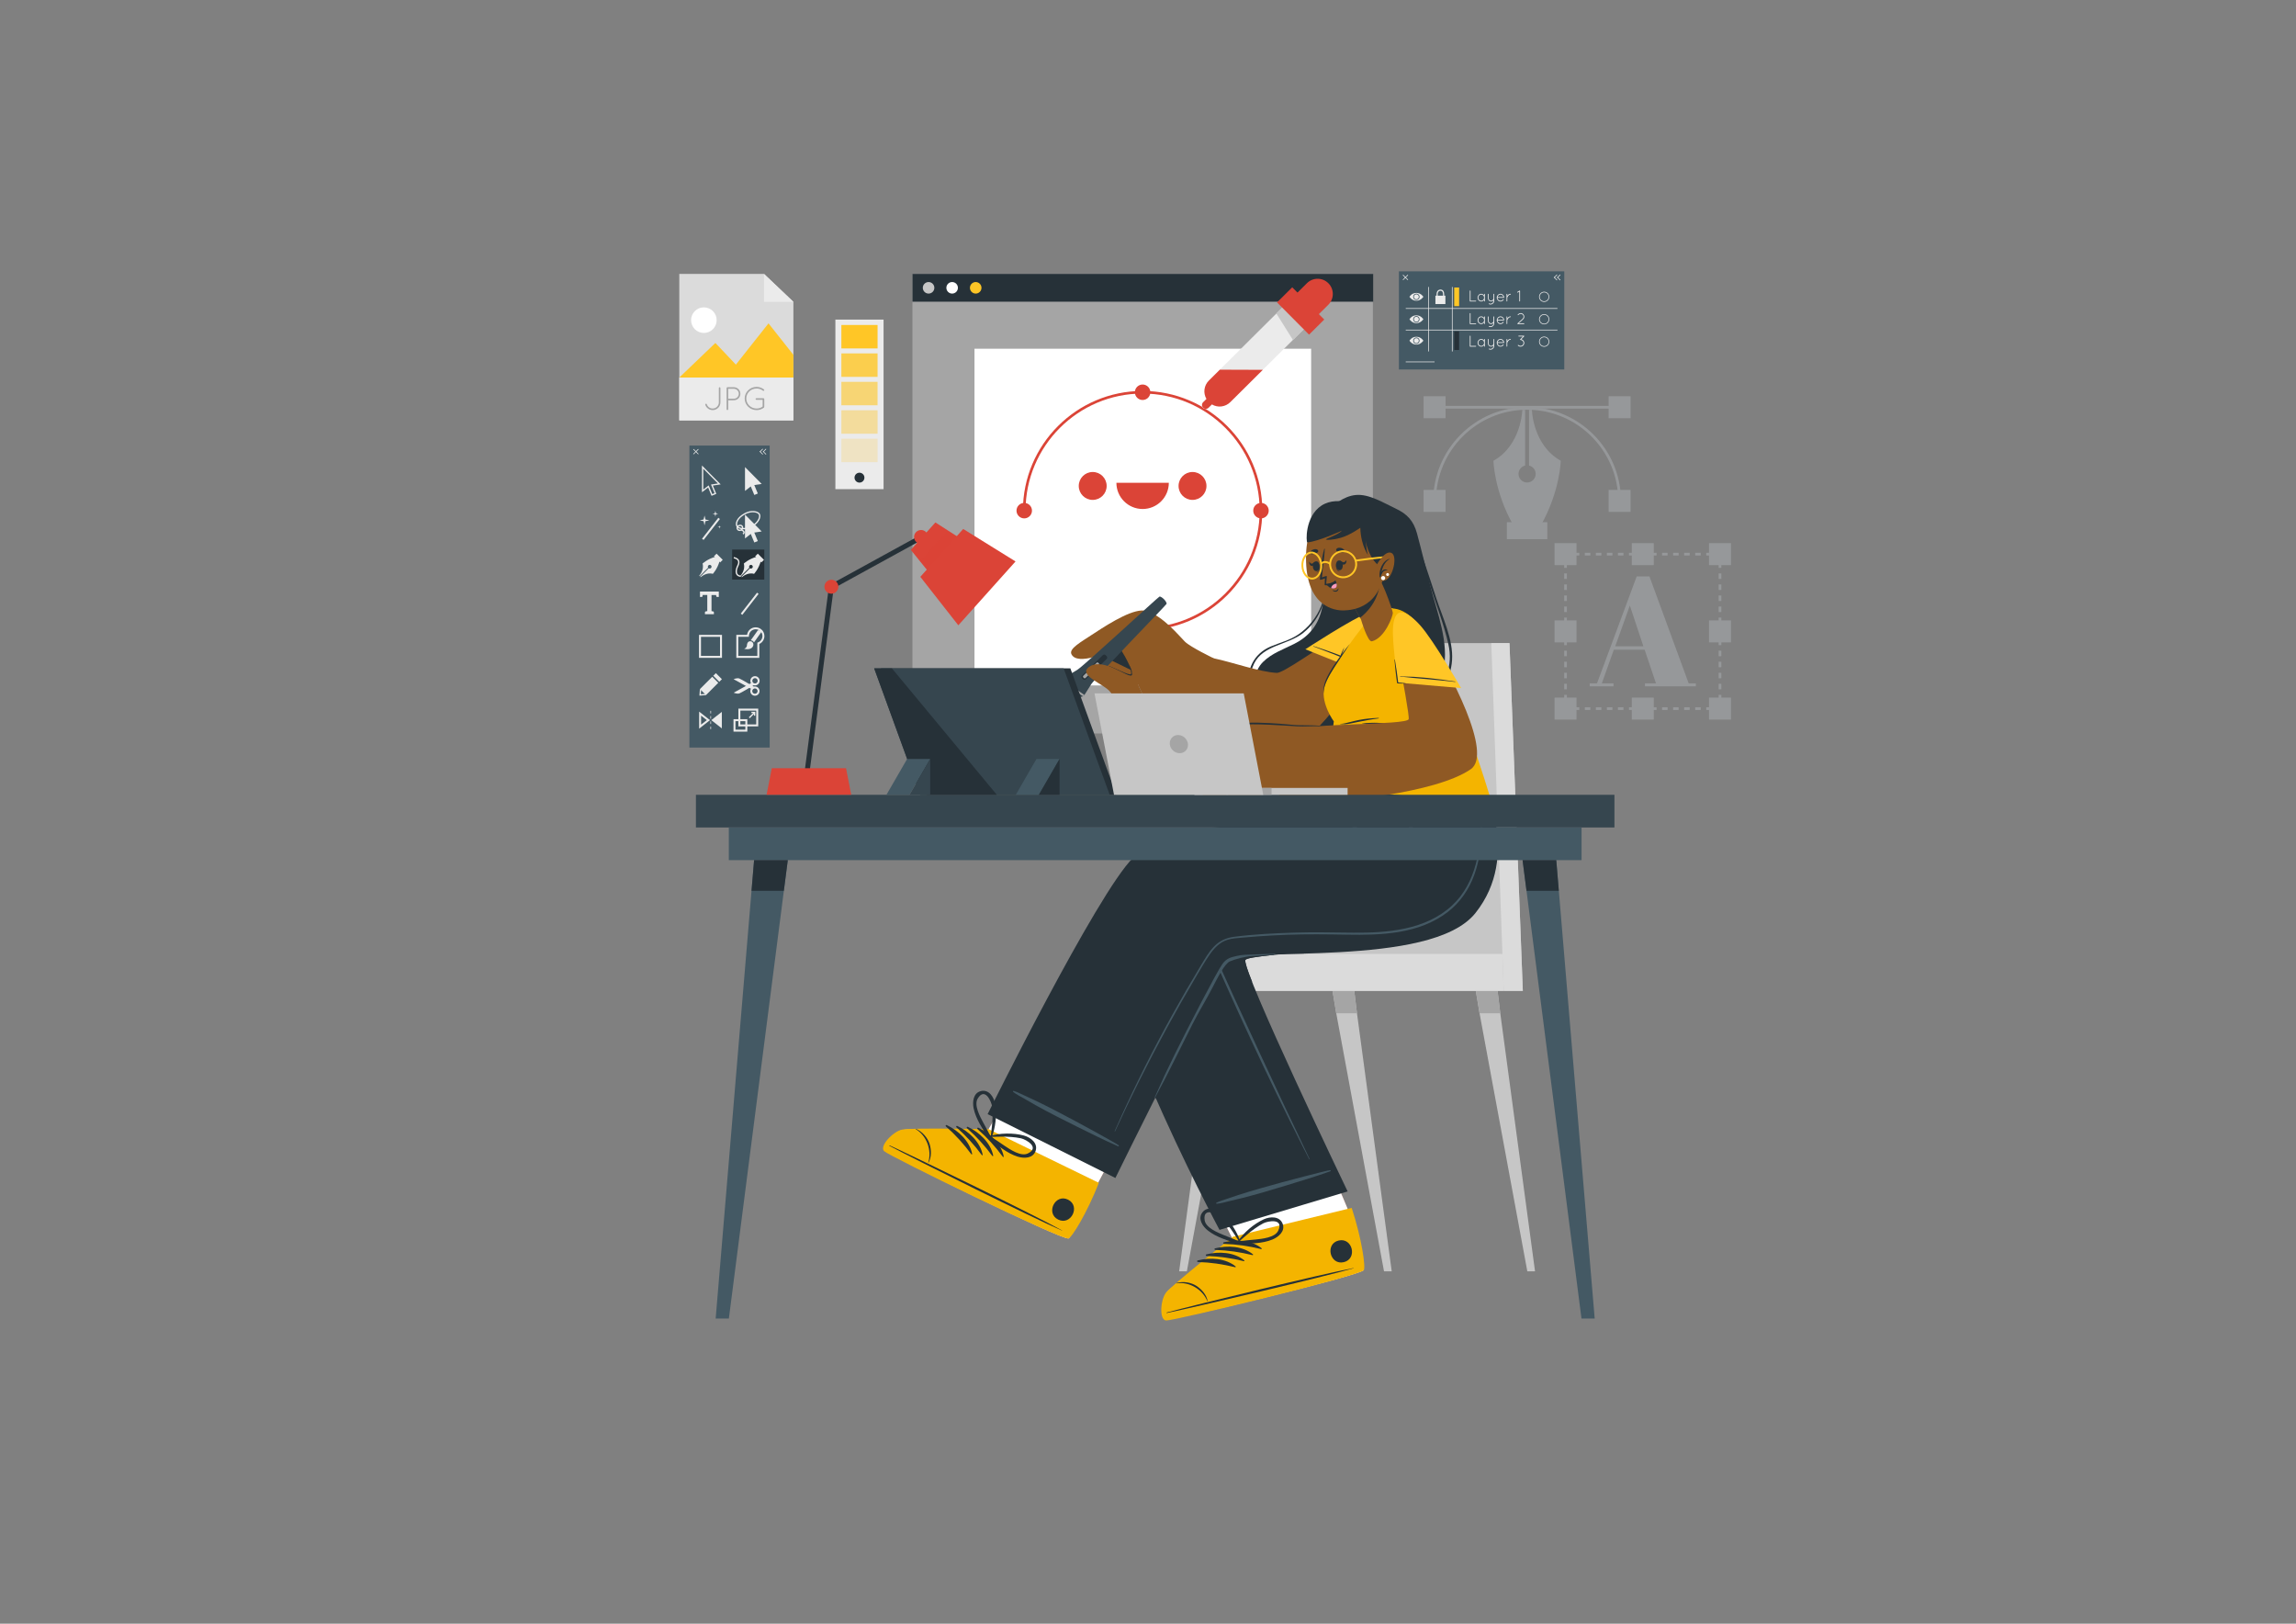 <?xml version="1.0" encoding="UTF-8"?>
<!DOCTYPE svg PUBLIC "-//W3C//DTD SVG 1.1//EN" "http://www.w3.org/Graphics/SVG/1.1/DTD/svg11.dtd">
<!-- Creator: CorelDRAW 2020 (64-Bit) -->
<svg xmlns="http://www.w3.org/2000/svg" xml:space="preserve" width="297mm" height="210mm" version="1.1" style="shape-rendering:geometricPrecision; text-rendering:geometricPrecision; image-rendering:optimizeQuality; fill-rule:evenodd; clip-rule:evenodd"
viewBox="0 0 29700 21000"
 xmlns:xlink="http://www.w3.org/1999/xlink"
 xmlns:xodm="http://www.corel.com/coreldraw/odm/2003">
 <rect x="0" y="0" width="29700" height="21000" fill="#808080" stroke="none"/>
 <defs>
  <style type="text/css">
   <![CDATA[
    .fil0 {fill:#96989A;fill-rule:nonzero}
    .fil2 {fill:#263138;fill-rule:nonzero}
    .fil13 {fill:#36464F;fill-rule:nonzero}
    .fil7 {fill:#445964;fill-rule:nonzero}
    .fil12 {fill:#8F5924;fill-rule:nonzero}
    .fil1 {fill:#A5A5A5;fill-rule:nonzero}
    .fil3 {fill:#C6C6C6;fill-rule:nonzero}
    .fil10 {fill:#D37569;fill-rule:nonzero}
    .fil6 {fill:#DB4437;fill-rule:nonzero}
    .fil9 {fill:#DBDBDB;fill-rule:nonzero}
    .fil8 {fill:#EBEBEB;fill-rule:nonzero}
    .fil11 {fill:#F4B400;fill-rule:nonzero}
    .fil14 {fill:#FF9CBC;fill-rule:nonzero}
    .fil5 {fill:#FFC626;fill-rule:nonzero}
    .fil4 {fill:white;fill-rule:nonzero}
    .fil15 {fill:#DB4437;fill-rule:nonzero;fill-opacity:0.102}
    .fil19 {fill:#FFC626;fill-rule:nonzero;fill-opacity:0.2}
    .fil18 {fill:#FFC626;fill-rule:nonzero;fill-opacity:0.4}
    .fil17 {fill:#FFC626;fill-rule:nonzero;fill-opacity:0.6}
    .fil16 {fill:#FFC626;fill-rule:nonzero;fill-opacity:0.8}
   ]]>
  </style>
 </defs>
 <g id="Layer_x0020_1">
  <g id="_2008315464384">
   <g>
    <g>
     <g>
      <polygon class="fil0" points="22266.62,9182.41 22213.71,9182.41 22213.71,9147.13 22231.34,9147.13 22231.34,9129.49 22266.62,9129.49 "/>
      <path class="fil0" d="M22142.32 9182.41l-71.38 0 0 -35.28 71.38 0 0 35.28zm-142.76 0l0 0 -71.39 0 0 -35.28 71.39 0 0 35.28zm-142.77 0l0 0 -71.38 0 0 -35.28 71.38 0 0 35.28zm-142.78 0l0 0 -71.38 0 0 -35.28 71.38 0 0 35.28zm-142.77 0l0 0 -71.38 0 0 -35.28 71.38 0 0 35.28zm-142.76 0l0 0 -71.38 0 0 -35.28 71.38 0 0 35.28zm-142.76 0l0 0 -71.38 0 0 -35.28 71.38 0 0 35.28zm-142.77 0l0 0 -71.38 0 0 -35.28 71.38 0 0 35.28zm-142.76 0l0 0 -71.4 0 0 -35.28 71.4 0 0 35.28zm-142.78 0l0 0 -71.39 0 0 -35.28 71.39 0 0 35.28zm-142.77 0l0 0 -71.38 0 0 -35.28 71.38 0 0 35.28zm-142.77 0l0 0 -71.38 0 0 -35.28 71.38 0 0 35.28zm-142.76 0l0 0 -71.38 0 0 -35.28 71.38 0 0 35.28z"/>
      <polygon class="fil0" points="20286.35,9182.41 20233.43,9182.41 20233.43,9129.49 20268.71,9129.49 20268.71,9147.13 20286.35,9147.13 "/>
      <path class="fil0" d="M20268.71 9058.11l-35.28 0 0 -71.38 35.28 0 0 71.38zm0 -142.76l0 0 -35.28 0 0 -71.39 35.28 0 0 71.39zm0 -142.77l0 0 -35.28 0 0 -71.38 35.28 0 0 71.38zm0 -142.78l0 0 -35.28 0 0 -71.38 35.28 0 0 71.38zm0 -142.77l0 0 -35.28 0 0 -71.38 35.28 0 0 71.38zm0 -142.76l0 0 -35.28 0 0 -71.38 35.28 0 0 71.38zm0 -142.77l0 0 -35.28 0 0 -71.38 35.28 0 0 71.38zm0 -142.76l0 0 -35.28 0 0 -71.38 35.28 0 0 71.38zm0 -142.78l0 0 -35.28 0 0 -71.38 35.28 0 0 71.38zm0 -142.77l0 0 -35.28 0 0 -71.38 35.28 0 0 71.38zm0 -142.76l0 0 -35.28 0 0 -71.38 35.28 0 0 71.38zm0 -142.77l0 0 -35.28 0 0 -71.38 35.28 0 0 71.38zm0 -142.76l0 0 -35.28 0 0 -71.38 35.28 0 0 71.38z"/>
      <polygon class="fil0" points="20268.71,7202.13 20233.43,7202.13 20233.43,7149.22 20286.35,7149.22 20286.35,7184.49 20268.71,7184.49 "/>
      <path class="fil0" d="M22142.32 7184.49l-71.38 0 0 -35.27 71.38 0 0 35.27zm-142.76 0l0 0 -71.39 0 0 -35.27 71.39 0 0 35.27zm-142.77 0l0 0 -71.38 0 0 -35.27 71.38 0 0 35.27zm-142.76 0l0 0 -71.38 0 0 -35.27 71.38 0 0 35.27zm-142.77 0l0 0 -71.4 0 0 -35.27 71.4 0 0 35.27zm-142.78 0l0 0 -71.38 0 0 -35.27 71.38 0 0 35.27zm-142.76 0l0 0 -71.38 0 0 -35.27 71.38 0 0 35.27zm-142.77 0l0 0 -71.38 0 0 -35.27 71.38 0 0 35.27zm-142.76 0l0 0 -71.39 0 0 -35.27 71.39 0 0 35.27zm-142.77 0l0 0 -71.38 0 0 -35.27 71.38 0 0 35.27zm-142.78 0l0 0 -71.38 0 0 -35.27 71.38 0 0 35.27zm-142.77 0l0 0 -71.38 0 0 -35.27 71.38 0 0 35.27zm-142.76 0l0 0 -71.38 0 0 -35.27 71.38 0 0 35.27z"/>
      <polygon class="fil0" points="22266.62,7202.13 22231.34,7202.13 22231.34,7184.49 22213.71,7184.49 22213.71,7149.22 22266.62,7149.22 "/>
      <path class="fil0" d="M22266.62 9058.11l-35.28 0 0 -71.38 35.28 0 0 71.38zm0 -142.76l0 0 -35.28 0 0 -71.39 35.28 0 0 71.39zm0 -142.77l0 0 -35.28 0 0 -71.38 35.28 0 0 71.38zm0 -142.76l0 0 -35.28 0 0 -71.39 35.28 0 0 71.39zm0 -142.77l0 0 -35.28 0 0 -71.38 35.28 0 0 71.38zm0 -142.78l0 0 -35.28 0 0 -71.38 35.28 0 0 71.38zm0 -142.77l0 0 -35.28 0 0 -71.38 35.28 0 0 71.38zm0 -142.76l0 0 -35.28 0 0 -71.38 35.28 0 0 71.38zm0 -142.76l0 0 -35.28 0 0 -71.39 35.28 0 0 71.39zm0 -142.77l0 0 -35.28 0 0 -71.38 35.28 0 0 71.38zm0 -142.78l0 0 -35.28 0 0 -71.38 35.28 0 0 71.38zm0 -142.77l0 0 -35.28 0 0 -71.38 35.28 0 0 71.38zm0 -142.76l0 0 -35.28 0 0 -71.38 35.28 0 0 71.38z"/>
     </g>
     <g>
      <polygon class="fil0" points="20375.55,9289.26 20126.57,9289.26 20126.57,9040.29 20375.55,9040.29 "/>
      <path class="fil0" d="M20393.18 9306.9l-284.24 0 0 -284.26 284.24 0 0 284.26zm-248.96 -35.28l0 0 213.68 0 0 -213.7 -213.68 0 0 213.7z"/>
     </g>
     <g>
      <polygon class="fil0" points="20375.55,8290.3 20126.57,8290.3 20126.57,8041.32 20375.55,8041.32 "/>
      <path class="fil0" d="M20393.18 8307.94l-284.24 0 0 -284.25 284.24 0 0 284.25zm-248.96 -35.28l0 0 213.68 0 0 -213.7 -213.68 0 0 213.7z"/>
     </g>
     <g>
      <polygon class="fil0" points="20375.55,7291.33 20126.57,7291.33 20126.57,7042.36 20375.55,7042.36 "/>
      <path class="fil0" d="M20393.18 7308.97l-284.24 0 0 -284.24 284.24 0 0 284.24zm-248.96 -35.28l0 0 213.68 0 0 -213.68 -213.68 0 0 213.68z"/>
     </g>
     <g>
      <polygon class="fil0" points="22373.47,9289.26 22124.5,9289.26 22124.5,9040.29 22373.47,9040.29 "/>
      <path class="fil0" d="M22391.11 9306.9l-284.25 0 0 -284.26 284.25 0 0 284.26zm-248.98 -35.28l0 0 213.7 0 0 -213.7 -213.7 0 0 213.7z"/>
     </g>
     <g>
      <polygon class="fil0" points="22373.47,8290.3 22124.5,8290.3 22124.5,8041.32 22373.47,8041.32 "/>
      <path class="fil0" d="M22391.11 8307.94l-284.25 0 0 -284.25 284.25 0 0 284.25zm-248.98 -35.28l0 0 213.7 0 0 -213.7 -213.7 0 0 213.7z"/>
     </g>
     <g>
      <polygon class="fil0" points="22373.47,7291.33 22124.5,7291.33 22124.5,7042.36 22373.47,7042.36 "/>
      <path class="fil0" d="M22391.11 7308.97l-284.25 0 0 -284.24 284.25 0 0 284.24zm-248.98 -35.28l0 0 213.7 0 0 -213.68 -213.7 0 0 213.68z"/>
     </g>
     <g>
      <polygon class="fil0" points="21374.51,7291.33 21125.54,7291.33 21125.54,7042.36 21374.51,7042.36 "/>
      <path class="fil0" d="M21392.15 7308.97l-284.25 0 0 -284.24 284.25 0 0 284.24zm-248.97 -35.28l0 0 213.7 0 0 -213.68 -213.7 0 0 213.68z"/>
     </g>
     <g>
      <polygon class="fil0" points="21374.51,9289.26 21125.54,9289.26 21125.54,9040.29 21374.51,9040.29 "/>
      <path class="fil0" d="M21392.15 9306.9l-284.25 0 0 -284.26 284.25 0 0 284.26zm-248.97 -35.28l0 0 213.7 0 0 -213.7 -213.7 0 0 213.7z"/>
     </g>
     <g>
      <path class="fil0" d="M21274.2 8403.39l-398.68 0 -155.02 434.9 151 0 0 38.26 -308.04 0 0 -38.26 94.62 0 513.42 -1383.22 165.11 0 507.37 1383.22 92.61 0 0 38.26 -658.37 0 0 -38.26 142.93 0 -146.95 -434.9zm-380.55 -44.29l0 0 364.43 0 -175.16 -527.53 -189.27 527.53z"/>
     </g>
    </g>
    <g>
     <g>
      <path class="fil0" d="M20188.97 5959.05c0,0 -6.9,392.43 -258.16,837.53l-354.01 0c-251.25,-445.1 -258.17,-837.53 -258.17,-837.53 363.51,-203.33 373.01,-658.36 373.01,-658.36l36.7 0 0 720.53c-49.22,11.66 -85.48,55.26 -85.48,108.36 0,61.31 49.64,110.95 110.94,110.95 61.31,0 110.96,-49.64 110.96,-110.95 0,-53.1 -36.27,-96.7 -85.48,-108.36l0 -720.53 36.69 0c0,0 9.5,455.03 373,658.36z"/>
      <polygon class="fil0" points="20015.31,6973.58 19492.3,6973.58 19492.3,6753.45 20015.31,6753.45 "/>
     </g>
     <path class="fil0" d="M20968.13 6478.41l-35.28 0c0,-650.12 -528.93,-1179.05 -1179.05,-1179.05 -650.12,0 -1179.05,528.93 -1179.05,1179.05l-35.27 0c0,-669.59 544.73,-1214.33 1214.32,-1214.33 669.59,0 1214.33,544.74 1214.33,1214.33z"/>
     <polygon class="fil0" points="20950.49,5284.77 18529.79,5284.77 18529.79,5249.49 20950.49,5249.49 "/>
     <g>
      <polygon class="fil0" points="18681.6,6602.89 18432.63,6602.89 18432.63,6353.93 18681.6,6353.93 "/>
      <path class="fil0" d="M18699.26 6620.54l-284.26 0 0 -284.26 284.26 0 0 284.26zm-248.98 -35.28l0 0 213.7 0 0 -213.7 -213.7 0 0 213.7z"/>
     </g>
     <g>
      <polygon class="fil0" points="18681.6,5391.62 18432.63,5391.62 18432.63,5142.65 18681.6,5142.65 "/>
      <path class="fil0" d="M18699.26 5409.26l-284.26 0 0 -284.26 284.26 0 0 284.26zm-248.98 -35.28l0 0 213.7 0 0 -213.7 -213.7 0 0 213.7z"/>
     </g>
     <g>
      <polygon class="fil0" points="21074.98,6602.89 20826.01,6602.89 20826.01,6353.93 21074.98,6353.93 "/>
      <path class="fil0" d="M21092.63 6620.54l-284.25 0 0 -284.26 284.25 0 0 284.26zm-248.97 -35.28l0 0 213.7 0 0 -213.7 -213.7 0 0 213.7z"/>
     </g>
     <g>
      <polygon class="fil0" points="21074.98,5391.62 20826.01,5391.62 20826.01,5142.65 21074.98,5142.65 "/>
      <path class="fil0" d="M21092.63 5409.26l-284.25 0 0 -284.26 284.25 0 0 284.26zm-248.97 -35.28l0 0 213.7 0 0 -213.7 -213.7 0 0 213.7z"/>
     </g>
    </g>
   </g>
   <g>
    <g>
     <polygon class="fil1" points="17758.98,9486.31 11803.14,9486.31 11803.14,3542.71 17758.98,3542.71 "/>
     <polygon class="fil2" points="17762.79,3901.97 11803.14,3901.97 11803.14,3542.71 17762.79,3542.71 "/>
     <g>
      <path class="fil3" d="M12086.3 3722.34c0,41.23 -33.42,74.66 -74.65,74.66 -41.23,0 -74.66,-33.43 -74.66,-74.66 0,-41.23 33.43,-74.65 74.66,-74.65 41.23,0 74.65,33.42 74.65,74.65z"/>
      <path class="fil4" d="M12391.14 3722.34c0,41.23 -33.43,74.66 -74.65,74.66 -41.24,0 -74.66,-33.43 -74.66,-74.66 0,-41.23 33.42,-74.65 74.66,-74.65 41.22,0 74.65,33.42 74.65,74.65z"/>
      <path class="fil5" d="M12695.98 3722.34c0,41.23 -33.42,74.66 -74.66,74.66 -41.22,0 -74.65,-33.43 -74.65,-74.66 0,-41.23 33.43,-74.65 74.65,-74.65 41.24,0 74.66,33.42 74.66,74.65z"/>
     </g>
     <polygon class="fil4" points="16960.42,8864.97 12605.51,8864.97 12605.51,4510.04 16960.42,4510.04 "/>
     <g>
      <path class="fil6" d="M14780.28 8152.58l0 -33.95c834.93,0 1514.19,-679.28 1514.19,-1514.23 0,-834.95 -679.26,-1514.24 -1514.19,-1514.24 -834.96,0 -1514.25,679.29 -1514.25,1514.24l-33.95 0c0,-853.68 694.51,-1548.19 1548.2,-1548.19 853.63,0 1548.14,694.51 1548.14,1548.19 0,853.67 -694.51,1548.18 -1548.14,1548.18z"/>
      <g>
       <path class="fil6" d="M13332.18 6604.39c0,45.91 -37.21,83.12 -83.12,83.12 -45.9,0 -83.11,-37.21 -83.11,-83.12 0,-45.9 37.21,-83.11 83.11,-83.11 45.91,0 83.12,37.21 83.12,83.11z"/>
       <path class="fil6" d="M13249.06 6704.48c-55.19,0 -100.1,-44.89 -100.1,-100.08 0,-55.18 44.91,-100.09 100.1,-100.09 55.18,0 100.09,44.91 100.09,100.09 0,55.19 -44.91,100.08 -100.09,100.08zm0 -166.22l0 0c-36.47,0 -66.14,29.67 -66.14,66.14 0,36.47 29.67,66.13 66.14,66.13 36.46,0 66.14,-29.66 66.14,-66.13 0,-36.47 -29.68,-66.14 -66.14,-66.14z"/>
      </g>
      <path class="fil6" d="M14315.2 6284.97c0,99.68 -80.81,180.48 -180.48,180.48 -99.68,0 -180.48,-80.8 -180.48,-180.48 0,-99.68 80.8,-180.48 180.48,-180.48 99.67,0 180.48,80.8 180.48,180.48z"/>
      <path class="fil6" d="M15606.28 6284.97c0,99.68 -80.8,180.48 -180.48,180.48 -99.67,0 -180.48,-80.8 -180.48,-180.48 0,-99.68 80.81,-180.48 180.48,-180.48 99.68,0 180.48,80.8 180.48,180.48z"/>
      <g>
       <path class="fil6" d="M16394.57 6604.39c0,45.91 -37.21,83.12 -83.11,83.12 -45.9,0 -83.12,-37.21 -83.12,-83.12 0,-45.9 37.22,-83.11 83.12,-83.11 45.9,0 83.11,37.21 83.11,83.11z"/>
       <path class="fil6" d="M16311.45 6704.48c-55.2,0 -100.09,-44.89 -100.09,-100.08 0,-55.18 44.89,-100.09 100.09,-100.09 55.2,0 100.09,44.91 100.09,100.09 0,55.19 -44.89,100.08 -100.09,100.08zm0 -166.22l0 0c-36.47,0 -66.14,29.67 -66.14,66.14 0,36.47 29.67,66.13 66.14,66.13 36.47,0 66.14,-29.66 66.14,-66.13 0,-36.47 -29.67,-66.14 -66.14,-66.14z"/>
      </g>
      <g>
       <path class="fil6" d="M14863.38 5073.19c0,45.9 -37.21,83.12 -83.12,83.12 -45.9,0 -83.11,-37.22 -83.11,-83.12 0,-45.9 37.21,-83.11 83.11,-83.11 45.91,0 83.12,37.21 83.12,83.11z"/>
       <path class="fil6" d="M14780.28 5173.28c-55.19,0 -100.1,-44.91 -100.1,-100.1 0,-55.18 44.91,-100.09 100.1,-100.09 55.19,0 100.09,44.91 100.09,100.09 0,55.19 -44.9,100.1 -100.09,100.1zm0 -166.24l0 0c-36.47,0 -66.15,29.67 -66.15,66.14 0,36.47 29.68,66.15 66.15,66.15 36.46,0 66.14,-29.68 66.14,-66.15 0,-36.47 -29.68,-66.14 -66.14,-66.14z"/>
      </g>
      <path class="fil6" d="M14863.38 8134.93c0,45.9 -37.21,83.12 -83.12,83.12 -45.9,0 -83.11,-37.22 -83.11,-83.12 0,-45.9 37.21,-83.12 83.11,-83.12 45.91,0 83.12,37.22 83.12,83.12z"/>
      <g>
       <g>
        <path class="fil6" d="M15110.9 8329.75c0,0 80.73,172.93 65.94,420.99l-154.66 75.54c-204.75,-140.82 -291.51,-310.79 -291.51,-310.79 115.42,-166.41 22.46,-367.23 22.46,-367.23l16.04 -7.84 153.76 314.79c-19.01,15.6 -25.55,42.39 -14.22,65.59 13.08,26.78 45.37,37.88 72.14,24.79 26.78,-13.08 37.88,-45.36 24.79,-72.15 -11.33,-23.2 -36.48,-34.51 -60.45,-29.1l-153.77 -314.79 16.03 -7.83c0,0 101.26,196.77 303.45,208.03z"/>
        <polygon class="fil6" points="15251.53,8810.04 15023.03,8921.65 14976.06,8825.48 15204.55,8713.86 "/>
       </g>
       <g>
        <polygon class="fil6" points="15399.45,8933.39 15379.7,8933.39 15379.7,8742.91 15399.45,8742.91 "/>
        <polygon class="fil6" points="15484.82,8848.03 15294.34,8848.03 15294.34,8828.27 15484.82,8828.27 "/>
        <polygon class="fil6" points="15329.21,8912.48 15315.25,8898.52 15449.94,8763.82 15463.91,8777.78 "/>
        <polygon class="fil6" points="15449.94,8912.48 15315.25,8777.78 15329.21,8763.82 15463.91,8898.52 "/>
       </g>
       <path class="fil6" d="M15389.08 8425c-150.08,-3.76 -200.48,-101.76 -244.96,-188.22 -24.59,-47.83 -47.82,-92.99 -85.4,-114.92 -119.86,-69.92 -233.11,32.05 -237.88,36.44l-26.8 -29.02c1.38,-1.27 139.25,-126.34 284.59,-41.54 47.53,27.73 73.32,77.88 100.63,130.97 43.27,84.14 84.15,163.63 210.81,166.81l-0.99 39.48z"/>
      </g>
      <path class="fil6" d="M15119.32 6244.15c0,187.19 -151.71,338.9 -338.89,338.9 -187.18,0 -339.23,-151.71 -339.23,-338.9l678.12 0z"/>
     </g>
    </g>
    <g>
     <polygon class="fil7" points="9956.35,9668.49 8917.66,9668.49 8917.66,5762.61 9956.35,5762.61 "/>
     <g>
      <polygon class="fil8" points="9031.09,5876.34 8966.9,5812.15 8972.9,5806.15 9037.09,5870.34 "/>
      <polygon class="fil8" points="8972.9,5876.34 8966.9,5870.34 9031.09,5806.15 9037.09,5812.15 "/>
     </g>
     <g>
      <g>
       <polygon class="fil8" points="9864.61,5879.47 9826.5,5841.38 9832.5,5835.38 9870.61,5873.47 "/>
       <polygon class="fil8" points="9832.5,5847.38 9826.5,5841.38 9864.61,5803.28 9870.61,5809.28 "/>
      </g>
      <g>
       <polygon class="fil8" points="9906.62,5879.47 9868.53,5841.38 9874.53,5835.38 9912.62,5873.47 "/>
       <polygon class="fil8" points="9874.53,5847.38 9868.53,5841.38 9906.62,5803.28 9912.62,5809.28 "/>
      </g>
     </g>
     <path class="fil8" d="M9204.58 6412.67l-44.6 -107.83 -79.76 61.88 0 -346.49 242.28 244.74 -101.39 15.13 44.44 107.32 -60.97 25.25zm-37.41 -134.89l0 0 46.6 112.71 29.61 -12.25 -46.27 -111.73 89.78 -13.38 -189.69 -191.62 0 270.56 69.97 -54.29z"/>
     <polygon class="fil8" points="9757.3,6273.31 9802.66,6382.83 9757.36,6401.57 9711.76,6291.31 9636.9,6349.39 9636.9,6040.86 9852.87,6259.05 "/>
     <g>
      <polygon class="fil8" points="9101.41,6983.32 9081.32,6967.67 9292,6696.95 9312.09,6712.6 "/>
      <polygon class="fil8" points="9176.49,6731.12 9124.92,6740.65 9113.4,6795.01 9101.88,6740.65 9050.31,6731.09 9101.66,6718.54 9113.4,6667.2 9125.15,6718.54 "/>
      <polygon class="fil8" points="9290.88,6645.08 9260.62,6650.68 9253.85,6682.58 9247.09,6650.68 9216.83,6645.07 9246.96,6637.7 9253.85,6607.57 9260.75,6637.7 "/>
      <polygon class="fil8" points="9326.57,6816.38 9309.32,6819.57 9305.47,6837.75 9301.61,6819.57 9284.37,6816.38 9301.54,6812.18 9305.47,6795.01 9309.39,6812.18 "/>
     </g>
     <g>
      <polygon class="fil8" points="9602.23,7951.65 9582.14,7936 9792.82,7665.28 9812.91,7680.93 "/>
     </g>
     <g>
      <polygon class="fil8" points="9757.3,6887.8 9802.66,6997.32 9757.36,7016.06 9711.76,6905.81 9636.9,6963.88 9636.9,6655.35 9852.87,6873.54 "/>
      <path class="fil8" d="M9615.94 6845.68c-44.49,0 -79.24,-15.43 -91.2,-38.94 -17.89,-35.13 -4.4,-109.26 106.09,-169.52 87.94,-48.02 175.42,-28.21 197.03,6.47 9.32,14.97 10.55,35.87 3.45,58.86 -11.85,38.43 -49.96,90.71 -121.39,122.23 -33.04,14.58 -65.5,20.9 -93.98,20.9zm122.81 -220.24l0 0c-29.69,0 -64.79,7.59 -99.8,26.67 -99.15,54.09 -113.4,118.82 -99.1,146.94 14.29,28.01 83.27,45.48 163.21,10.21 66.29,-29.26 101.78,-78.46 112.04,-111.71 5.6,-18.22 5.02,-34.15 -1.66,-44.88 -9.78,-15.71 -38.13,-27.23 -74.69,-27.23z"/>
      <path class="fil8" d="M9567.82 6867.68c-11.95,0 -23.89,-4.79 -32.46,-16.27l0 -0.01c-9.38,-12.55 -11.14,-26.43 -4.95,-39.04 7.42,-15.15 25.52,-25.96 43.99,-26.29 15.52,-0.04 28.31,6.99 35.24,19.92 12.12,22.7 0.96,43.4 -15.48,53.86 -7.74,4.93 -17.04,7.83 -26.34,7.83zm-18.87 -26.44l0 0c9.44,12.66 25.33,11.07 36.09,4.29 9.57,-6.08 17.11,-17.55 9.62,-31.55 -4.94,-9.25 -13.88,-11.24 -19.96,-10.94 -11.97,0.2 -24.45,7.43 -29.04,16.8 -3.35,6.79 -2.24,14 3.29,21.4z"/>
      <path class="fil8" d="M9615.69 6913.1l-10.17 -13.6c5.07,-3.79 10.95,-9.5 10.19,-15.16 -1.33,-9.97 -20.12,-20.41 -29.01,-23.89l6.18 -15.82c3.75,1.46 36.61,14.91 39.66,37.42 1.5,11.12 -4.16,21.56 -16.85,31.05z"/>
     </g>
     <g>
      <path class="fil8" d="M9088 7289.06c0,0 60.89,-58.78 167.06,-88.33l53.97 53.97c-29.55,106.17 -88.33,167.06 -88.33,167.06 -86.42,-24.42 -157.25,43.51 -157.25,43.51l-5.59 -5.6 109.85 -109.85c9.28,5.72 21.46,4.61 29.56,-3.49 9.35,-9.35 9.35,-24.49 0,-33.83 -9.35,-9.35 -24.49,-9.35 -33.83,-0.01 -8.1,8.1 -9.22,20.28 -3.49,29.56l-109.86 109.86 -5.6 -5.6c0,0 67.93,-70.82 43.51,-157.25z"/>
      <polygon class="fil8" points="9269.16,7160.86 9348.91,7240.6 9315.34,7274.17 9235.6,7194.42 "/>
     </g>
     <polygon class="fil2" points="9886.52,7496.1 9470.79,7496.1 9470.79,7107.78 9886.52,7107.78 "/>
     <g>
      <g>
       <path class="fil8" d="M9621.45 7289.06c0,0 60.88,-58.78 167.06,-88.33l53.97 53.97c-29.56,106.17 -88.34,167.06 -88.34,167.06 -86.42,-24.42 -157.25,43.51 -157.25,43.51l-5.59 -5.6 109.86 -109.85c9.28,5.72 21.46,4.61 29.55,-3.49 9.35,-9.35 9.35,-24.49 0,-33.83 -9.35,-9.35 -24.48,-9.35 -33.83,-0.01 -8.1,8.1 -9.22,20.28 -3.49,29.56l-109.86 109.86 -5.59 -5.6c0,0 67.93,-70.82 43.51,-157.25z"/>
       <polygon class="fil8" points="9802.61,7160.86 9882.35,7240.6 9848.79,7274.17 9769.04,7194.42 "/>
      </g>
      <path class="fil8" d="M9583.53 7460.39c-25.39,0 -46.53,-10.46 -58,-28.7 -11.92,-18.93 -19.4,-55.52 12.65,-122.3 11.42,-23.79 13.1,-43.3 4.96,-57.99 -13.94,-25.18 -52.17,-29.74 -52.55,-29.77l1.89 -16.88c1.92,0.22 47.36,5.67 65.51,38.43 10.96,19.77 9.43,44.52 -4.49,73.57 -28.71,59.77 -23.25,90.59 -13.61,105.89 11.37,18.07 32.22,20.77 43.64,20.77l0 16.98z"/>
     </g>
     <g>
      <path class="fil8" d="M9298.26 7650.84l0 69.29 -1.61 0 -4.87 0 -16.61 0c-5.27,0 -8.51,-2.82 -9.74,-7.69 -0.39,-2.44 -1.2,-7.7 -2.01,-16.61l-59.57 0 0 207.88c4.86,0.81 8.9,1.63 11.74,2.03 2.84,0.41 4.87,1.22 6.09,1.22 1.2,0 2.03,0.39 2.42,0.39 6.9,1.64 10.55,5.68 10.55,12.57l0 23.91 -30.8 0 -54.71 0 -30.39 0 0 -23.91c0,-6.89 3.23,-10.93 10.13,-12.57 0.41,0 1.22,-0.39 2.42,-0.39 1.22,0 3.25,-0.81 6.09,-1.22 2.84,-0.4 6.88,-1.22 11.75,-2.03l0 -208.29 -59.58 0c-0.81,8.92 -1.62,14.58 -2.01,17.02 -1.22,4.87 -4.06,7.69 -9.32,7.69l-17.03 0 -4.87 0 -1.61 0 0 -69.29 6.07 0 0.41 0 230.58 0 6.48 0z"/>
     </g>
     <path class="fil8" d="M9339.31 8508.28l-297.33 0 0 -297.3 297.33 0 0 297.3zm-271.87 -25.46l0 0 246.4 0 0 -246.38 -246.4 0 0 246.38z"/>
     <g>
      <path class="fil8" d="M9808.03 9394.71l-256.67 0 0 -229.79 256.67 0 0 229.79zm-231.21 -25.46l0 0 205.75 0 0 -178.87 -205.75 0 0 178.87z"/>
      <path class="fil8" d="M9667.06 9462.47l-178.86 0 0 -161.01 178.86 0 0 161.01zm-153.4 -25.46l0 0 127.94 0 0 -110.09 -127.94 0 0 110.09z"/>
      <polygon class="fil8" points="9698.76,9288.9 9686.76,9276.9 9751.46,9212.21 9763.46,9224.21 "/>
      <polygon class="fil8" points="9769.71,9256.62 9752.74,9256.62 9752.74,9222.72 9720.25,9222.72 9720.25,9205.75 9769.71,9205.75 "/>
     </g>
     <g>
      <path class="fil8" d="M9822.11 8508.37l-297.46 0 0 -297.46 138.83 0c7.37,-55.66 54.28,-97.66 111.77,-97.66 62.16,0 112.74,50.58 112.74,112.74 0,44.17 -26.13,84.4 -65.88,102.77l0 179.61zm-271.99 -25.46l0 0 246.53 0 0 -171.51 8.32 -3.08c34.43,-12.68 57.56,-45.77 57.56,-82.33 0,-48.12 -39.16,-87.27 -87.28,-87.27 -47.76,0 -86.1,37.44 -87.28,85.24l-0.32 12.41 -137.53 0 0 246.54z"/>
      <path class="fil8" d="M9712.66 8294.35c-44.33,-7.39 -50.56,39.32 -51.26,57.58 -0.71,18.26 -22.48,36.52 -35.82,39.33 0,0 68.82,18.96 103.23,-16.15 32.34,-33.01 13.34,-75.85 -16.15,-80.76z"/>
      <path class="fil8" d="M9864.45 8151.67l-111.16 157.11c-7.1,-13.85 -19.6,-23.98 -34.47,-26.35 -2.7,-0.34 -5.4,-0.68 -7.77,-0.68l92.24 -130.08 61.16 0z"/>
     </g>
     <g>
      <polygon class="fil8" points="9132.15,8990.24 9054.02,8912.11 9213.26,8752.88 9291.38,8831.01 "/>
      <polygon class="fil8" points="9304.46,8817.92 9226.34,8739.8 9260.11,8706.03 9338.23,8784.16 "/>
      <polygon class="fil8" points="9047.19,8997.08 9053.4,8914.01 9070.34,8915.27 9065.59,8978.67 9128.99,8973.92 9130.25,8990.86 "/>
     </g>
     <g>
      <g>
       <path class="fil8" d="M9766.24 8864.81c-33.03,0 -59.92,-26.89 -59.92,-59.93 0,-33.04 26.89,-59.92 59.92,-59.92 33.04,0 59.91,26.88 59.91,59.92 0,33.04 -26.87,59.93 -59.91,59.93zm0 -94.39l0 0c-18.99,0 -34.46,15.46 -34.46,34.46 0,19 15.47,34.46 34.46,34.46 19,0 34.45,-15.46 34.45,-34.46 0,-19 -15.45,-34.46 -34.45,-34.46z"/>
       <path class="fil8" d="M9490.76 8958.68l235.11 -129.47 40.37 22.86c0,0 -171.19,104.63 -201.53,115.73 -30.34,11.1 -73.95,-9.12 -73.95,-9.12z"/>
      </g>
      <g>
       <path class="fil8" d="M9765.37 8998.15c-33.04,0 -59.93,-26.87 -59.93,-59.91 0,-33.04 26.89,-59.92 59.93,-59.92 33.03,0 59.92,26.88 59.92,59.92 0,33.04 -26.89,59.91 -59.92,59.91zm0 -94.37l0 0c-19,0 -34.47,15.47 -34.47,34.46 0,19 15.47,34.45 34.47,34.45 18.99,0 34.46,-15.45 34.46,-34.45 0,-18.99 -15.47,-34.46 -34.46,-34.46z"/>
       <path class="fil8" d="M9489.9 8784.45l235.1 129.45 40.37 -22.85c0,0 -171.19,-104.63 -201.52,-115.73 -30.34,-11.1 -73.95,9.13 -73.95,9.13z"/>
      </g>
     </g>
     <g>
      <path class="fil8" d="M9043.65 9423.93l0 -220.47 140.64 110.24 -140.64 110.23zm25.47 -168.16l0 0 0 115.85 73.9 -57.92 -73.9 -57.93z"/>
      <polygon class="fil8" points="9337.29,9206.71 9337.29,9420.68 9201.13,9313.69 "/>
      <path class="fil8" d="M9197.8 9431.03l-8.48 0 0 -33.95 8.48 0 0 33.95zm0 -67.9l0 0 -8.48 0 0 -33.95 8.48 0 0 33.95zm0 -67.9l0 0 -8.48 0 0 -33.95 8.48 0 0 33.95zm0 -67.9l0 0 -8.48 0 0 -33.95 8.48 0 0 33.95z"/>
     </g>
    </g>
    <g>
     <polygon class="fil7" points="20234.81,4778.52 18095.66,4778.52 18095.66,3509.38 20234.81,3509.38 "/>
     <g>
      <polygon class="fil8" points="18209.08,3623.11 18144.89,3558.92 18150.93,3552.92 18215.11,3617.11 "/>
      <polygon class="fil8" points="18150.93,3623.11 18144.89,3617.11 18209.08,3552.92 18215.11,3558.92 "/>
     </g>
     <g>
      <g>
       <polygon class="fil8" points="20138.24,3626.26 20100.15,3588.15 20106.15,3582.14 20144.24,3620.26 "/>
       <polygon class="fil8" points="20106.15,3594.15 20100.15,3588.15 20138.24,3550.05 20144.24,3556.05 "/>
      </g>
      <g>
       <polygon class="fil8" points="20180.25,3626.26 20142.15,3588.15 20148.16,3582.14 20186.25,3620.26 "/>
       <polygon class="fil8" points="20148.16,3594.15 20142.15,3588.15 20180.25,3550.05 20186.25,3556.05 "/>
      </g>
     </g>
     <polygon class="fil8" points="18482.2,4545.3 18473.71,4545.3 18473.71,3711.36 18482.2,3711.36 "/>
     <polygon class="fil8" points="18789.83,4545.3 18781.35,4545.3 18781.35,3711.36 18789.83,3711.36 "/>
     <g>
      <path class="fil8" d="M18321.47 3788.22c-61.73,0 -89.09,50.48 -89.09,50.48 0,0 29.95,50.76 89.09,50.76 59.12,0 90.48,-50.76 90.48,-50.76 0,0 -29.05,-50.48 -90.48,-50.48zm0 92.02l0 0c-23.08,0 -41.54,-18.47 -41.54,-41.25 0,-23.08 18.46,-41.54 41.54,-41.54 22.78,0 41.24,18.46 41.24,41.54 0,22.78 -18.46,41.25 -41.24,41.25z"/>
      <path class="fil8" d="M18353.29 3838.84c0,17.66 -14.32,31.97 -31.97,31.97 -17.66,0 -31.97,-14.31 -31.97,-31.97 0,-17.65 14.31,-31.97 31.97,-31.97 17.65,0 31.97,14.32 31.97,31.97z"/>
     </g>
     <g>
      <path class="fil8" d="M18321.47 4078.33c-61.73,0 -89.09,50.48 -89.09,50.48 0,0 29.95,50.76 89.09,50.76 59.12,0 90.48,-50.76 90.48,-50.76 0,0 -29.05,-50.48 -90.48,-50.48zm0 92.02l0 0c-23.08,0 -41.54,-18.47 -41.54,-41.25 0,-23.08 18.46,-41.54 41.54,-41.54 22.78,0 41.24,18.46 41.24,41.54 0,22.78 -18.46,41.25 -41.24,41.25z"/>
      <path class="fil8" d="M18353.29 4128.95c0,17.66 -14.32,31.97 -31.97,31.97 -17.66,0 -31.97,-14.31 -31.97,-31.97 0,-17.65 14.31,-31.96 31.97,-31.96 17.65,0 31.97,14.31 31.97,31.96z"/>
     </g>
     <g>
      <path class="fil8" d="M18321.47 4355.48c-61.73,0 -89.09,50.48 -89.09,50.48 0,0 29.95,50.76 89.09,50.76 59.12,0 90.48,-50.76 90.48,-50.76 0,0 -29.05,-50.48 -90.48,-50.48zm0 92.01l0 0c-23.08,0 -41.54,-18.46 -41.54,-41.25 0,-23.07 18.46,-41.53 41.54,-41.53 22.78,0 41.24,18.46 41.24,41.53 0,22.79 -18.46,41.25 -41.24,41.25z"/>
      <path class="fil8" d="M18353.29 4406.1c0,17.66 -14.32,31.97 -31.97,31.97 -17.66,0 -31.97,-14.31 -31.97,-31.97 0,-17.66 14.31,-31.97 31.97,-31.97 17.65,0 31.97,14.31 31.97,31.97z"/>
     </g>
     <polygon class="fil8" points="20146.43,3994 18184.04,3994 18184.04,3985.51 20146.43,3985.51 "/>
     <polygon class="fil8" points="20146.43,4272.39 18184.04,4272.39 18184.04,4263.91 20146.43,4263.91 "/>
     <g>
      <path class="fil8" d="M19017.53 3899.18l-0.39 0c-2.62,0 -4.88,-2.22 -4.88,-4.86l0 -132.07c0,-2.63 2.26,-4.86 4.88,-4.86 2.85,0 5.07,2.23 5.07,4.86l0 127 67.83 0c2.86,0 5.08,2.24 5.08,5.07 0,2.64 -2.22,4.86 -5.08,4.86l-72.51 0z"/>
      <path class="fil8" d="M19207.34 3804.79l0 89.53c0,2.64 -2.22,4.86 -4.87,4.86 -2.62,0 -4.84,-2.22 -4.84,-4.86l0 -14.78c-8.52,11.73 -22.08,19.64 -37.27,19.64 -26.12,0 -47.01,-22.48 -47.01,-49.63 0,-27.14 20.89,-49.62 47.01,-49.62 15.19,0 28.75,7.69 37.27,19.45l0 -14.59c0,-2.84 2.22,-4.86 4.84,-4.86 2.65,0 4.87,2.02 4.87,4.86zm-9.71 44.76l0 0c0,-22.28 -16.81,-40.1 -37.27,-40.1 -20.25,0 -37.26,17.82 -37.26,40.1 0,22.28 17.01,39.91 37.26,39.91 20.46,0 37.27,-17.63 37.27,-39.91z"/>
      <path class="fil8" d="M19247.46 3804.59c0,-2.64 2.22,-4.66 4.64,-4.66 2.85,0 5.07,2.02 5.07,4.66l0 53.88c0,17 13.56,30.58 30.37,30.58 17.04,0 30.6,-13.58 30.8,-30.58l0 -53.88c0,-0.81 0.2,-1.82 0.8,-2.44 0,-0.2 0.23,-0.39 0.23,-0.59 0.2,0 0.2,-0.22 0.4,-0.22 0.4,-0.6 1.19,-1.01 1.82,-1.21l0.4 0c0.2,0 0.4,-0.2 0.6,-0.2l0.63 0 0.59 0c0.8,0.2 1.63,0.6 2.42,1.01 0.4,0.4 1.03,1.01 1.23,1.63 0.4,0.59 0.6,1.41 0.6,2.02l0 53.88 0 1.82 0 30.98c0,25.93 -21.06,46.6 -47.18,46.6 -7.3,0 -14.19,-1.83 -20.46,-4.66 -2.25,-1.42 -3.25,-4.26 -2.02,-6.48 1.19,-2.44 3.85,-3.05 6.27,-2.44 4.87,2.44 10.54,3.85 16.21,3.85 20.65,0 37.26,-16.39 37.46,-36.87l0 -6.48c-7.49,8.52 -18.43,14.19 -30.8,14.19 -22.08,-0.2 -40.08,-18.23 -40.08,-40.51l0 -53.88z"/>
      <path class="fil8" d="M19361.68 3849.76c0,-27.55 21.48,-49.83 48.2,-49.83 25.53,0 45.79,20.26 47.81,46.18l0 0.21 0 0.61c0,2.62 -2.22,4.44 -4.84,4.44l-81.43 0c0.99,21.68 18.01,38.09 38.46,38.09 13.16,0 25.33,-6.89 32.03,-18.03 1.39,-2.44 4.44,-2.84 6.46,-1.63 2.22,1.63 3.05,4.46 1.63,6.9 -8.53,13.56 -23.31,22.48 -40.12,22.48 -26.72,0 -48.2,-22.28 -48.2,-49.42zm10.34 -7.9l0 0 75.13 0c-3.22,-18.64 -19.03,-32.21 -37.27,-32.21 -18.63,0 -34.22,13.38 -37.86,32.21z"/>
      <path class="fil8" d="M19487.86 3804.99c0,-2.84 2.22,-4.86 5.07,-4.86 2.42,0 4.64,2.02 4.64,4.86l0 21.88c0.43,-0.81 0.83,-1.63 1.43,-2.44 7.49,-11.73 20.65,-24.3 39.72,-24.3 2.62,0 4.84,2.02 4.84,4.86 0,2.63 -2.22,4.87 -4.84,4.87 -12.97,0 -21.88,7.28 -28.78,16.2 -6.7,8.92 -10.54,19.05 -11.94,23.09 -0.43,0.81 -0.43,1.21 -0.43,1.62l0 43.55c0,2.84 -2.22,4.86 -4.64,4.86 -2.85,0 -5.07,-2.02 -5.07,-4.86l0 -89.33z"/>
      <path class="fil8" d="M19652.93 3771.77l-20.02 11.75c-0.63,0.41 -1.63,0.81 -2.46,0.81 -1.82,0 -3.44,-1.01 -4.24,-2.44 -1.42,-2.63 -0.6,-5.46 1.82,-6.67l27.36 -16.62c2.22,-1.21 5.47,-0.39 6.66,1.83 0.63,1.21 0.83,2.44 0.63,3.65l0 130.24c0,2.64 -2.02,4.86 -4.87,4.86 -2.62,0 -4.88,-2.22 -4.88,-4.86l0 -122.55z"/>
     </g>
     <g>
      <path class="fil8" d="M19017.53 4191.3l-0.39 0c-2.62,0 -4.88,-2.22 -4.88,-4.86l0 -132.07c0,-2.63 2.26,-4.85 4.88,-4.85 2.85,0 5.07,2.22 5.07,4.85l0 127 67.83 0c2.86,0 5.08,2.24 5.08,5.07 0,2.64 -2.22,4.86 -5.08,4.86l-72.51 0z"/>
      <path class="fil8" d="M19207.34 4096.91l0 89.53c0,2.64 -2.22,4.86 -4.87,4.86 -2.62,0 -4.84,-2.22 -4.84,-4.86l0 -14.79c-8.52,11.74 -22.08,19.65 -37.27,19.65 -26.12,0 -47.01,-22.48 -47.01,-49.63 0,-27.14 20.89,-49.62 47.01,-49.62 15.19,0 28.75,7.69 37.27,19.45l0 -14.59c0,-2.84 2.22,-4.86 4.84,-4.86 2.65,0 4.87,2.02 4.87,4.86zm-9.71 44.76l0 0c0,-22.28 -16.81,-40.1 -37.27,-40.1 -20.25,0 -37.26,17.82 -37.26,40.1 0,22.28 17.01,39.91 37.26,39.91 20.46,0 37.27,-17.63 37.27,-39.91z"/>
      <path class="fil8" d="M19247.46 4096.71c0,-2.64 2.22,-4.66 4.64,-4.66 2.85,0 5.07,2.02 5.07,4.66l0 53.88c0,17 13.56,30.58 30.37,30.58 17.04,0 30.6,-13.58 30.8,-30.58l0 -53.88c0,-0.81 0.2,-1.82 0.8,-2.44 0,-0.2 0.23,-0.39 0.23,-0.59 0.2,0 0.2,-0.22 0.4,-0.22 0.4,-0.6 1.19,-1.01 1.82,-1.21l0.4 0c0.2,0 0.4,-0.2 0.6,-0.2l0.63 0 0.59 0c0.8,0.2 1.63,0.6 2.42,1.01 0.4,0.4 1.03,1.01 1.23,1.63 0.4,0.59 0.6,1.41 0.6,2.02l0 53.88 0 1.82 0 30.98c0,25.93 -21.06,46.6 -47.18,46.6 -7.3,0 -14.19,-1.82 -20.46,-4.66 -2.25,-1.43 -3.25,-4.26 -2.02,-6.48 1.19,-2.44 3.85,-3.05 6.27,-2.44 4.87,2.44 10.54,3.85 16.21,3.85 20.65,0 37.26,-16.4 37.46,-36.87l0 -6.48c-7.49,8.52 -18.43,14.19 -30.8,14.19 -22.08,-0.2 -40.08,-18.24 -40.08,-40.51l0 -53.88z"/>
      <path class="fil8" d="M19361.68 4141.88c0,-27.55 21.48,-49.83 48.2,-49.83 25.53,0 45.79,20.26 47.81,46.19l0 0.19 0 0.62c0,2.62 -2.22,4.44 -4.84,4.44l-81.43 0c0.99,21.68 18.01,38.09 38.46,38.09 13.16,0 25.33,-6.89 32.03,-18.03 1.39,-2.44 4.44,-2.84 6.46,-1.63 2.22,1.63 3.05,4.46 1.63,6.9 -8.53,13.56 -23.31,22.48 -40.12,22.48 -26.72,0 -48.2,-22.28 -48.2,-49.42zm10.34 -7.91l0 0 75.13 0c-3.22,-18.63 -19.03,-32.2 -37.27,-32.2 -18.63,0 -34.22,13.37 -37.86,32.2z"/>
      <path class="fil8" d="M19487.86 4097.11c0,-2.84 2.22,-4.86 5.07,-4.86 2.42,0 4.64,2.02 4.64,4.86l0 21.88c0.43,-0.81 0.83,-1.62 1.43,-2.44 7.49,-11.73 20.65,-24.3 39.72,-24.3 2.62,0 4.84,2.02 4.84,4.86 0,2.63 -2.22,4.87 -4.84,4.87 -12.97,0 -21.88,7.28 -28.78,16.2 -6.7,8.91 -10.54,19.04 -11.94,23.09 -0.43,0.81 -0.43,1.21 -0.43,1.62l0 43.55c0,2.84 -2.22,4.86 -4.64,4.86 -2.85,0 -5.07,-2.02 -5.07,-4.86l0 -89.33z"/>
      <path class="fil8" d="M19629.66 4182.6l66.24 -59.76c7.89,-7.3 12.13,-17.01 12.13,-27.14 0,-8.72 -3.25,-17.42 -9.51,-24.32 -7.1,-7.89 -17.01,-11.93 -26.92,-11.93 -8.92,0 -17.64,3.03 -24.73,9.31l-6.9 6.27c-2.02,2.04 -5.24,1.82 -6.86,-0.2 -2.02,-2.02 -1.83,-5.26 0.19,-6.88l6.9 -6.48c8.89,-7.91 20.26,-11.95 31.4,-11.95 12.33,0 24.9,4.85 34.01,15.18 8.29,8.92 12.14,20.06 12.14,31 0,12.55 -5.04,25.11 -15.18,34.43l-56.7 51.24 67.04 0c2.62,0 4.84,2.24 4.84,5.07 0,2.64 -2.22,4.86 -4.84,4.86l-79.01 0 -0.79 0c-1.43,0 -2.85,-0.4 -3.65,-1.43 -1.82,-2.22 -1.82,-5.25 0.2,-7.27z"/>
     </g>
     <g>
      <path class="fil8" d="M19017.53 4483.42l-0.39 0c-2.62,0 -4.88,-2.22 -4.88,-4.86l0 -132.07c0,-2.63 2.26,-4.85 4.88,-4.85 2.85,0 5.07,2.22 5.07,4.85l0 127 67.83 0c2.86,0 5.08,2.24 5.08,5.07 0,2.64 -2.22,4.86 -5.08,4.86l-72.51 0z"/>
      <path class="fil8" d="M19207.34 4389.03l0 89.53c0,2.64 -2.22,4.86 -4.87,4.86 -2.62,0 -4.84,-2.22 -4.84,-4.86l0 -14.78c-8.52,11.73 -22.08,19.64 -37.27,19.64 -26.12,0 -47.01,-22.48 -47.01,-49.63 0,-27.14 20.89,-49.62 47.01,-49.62 15.19,0 28.75,7.7 37.27,19.45l0 -14.59c0,-2.83 2.22,-4.86 4.84,-4.86 2.65,0 4.87,2.03 4.87,4.86zm-9.71 44.76l0 0c0,-22.28 -16.81,-40.1 -37.27,-40.1 -20.25,0 -37.26,17.82 -37.26,40.1 0,22.28 17.01,39.92 37.26,39.92 20.46,0 37.27,-17.64 37.27,-39.92z"/>
      <path class="fil8" d="M19247.46 4388.83c0,-2.63 2.22,-4.66 4.64,-4.66 2.85,0 5.07,2.03 5.07,4.66l0 53.87c0,17.01 13.56,30.59 30.37,30.59 17.04,0 30.6,-13.58 30.8,-30.59l0 -53.87c0,-0.81 0.2,-1.82 0.8,-2.44 0,-0.19 0.23,-0.4 0.23,-0.59 0.2,0 0.2,-0.22 0.4,-0.22 0.4,-0.59 1.19,-1.01 1.82,-1.21l0.4 0c0.2,0 0.4,-0.2 0.6,-0.2l0.63 0 0.59 0c0.8,0.2 1.63,0.6 2.42,1.01 0.4,0.4 1.03,1.02 1.23,1.63 0.4,0.6 0.6,1.41 0.6,2.02l0 53.87 0 1.83 0 30.98c0,25.93 -21.06,46.6 -47.18,46.6 -7.3,0 -14.19,-1.82 -20.46,-4.66 -2.25,-1.42 -3.25,-4.26 -2.02,-6.48 1.19,-2.44 3.85,-3.05 6.27,-2.44 4.87,2.44 10.54,3.85 16.21,3.85 20.65,0 37.26,-16.4 37.46,-36.87l0 -6.48c-7.49,8.52 -18.43,14.19 -30.8,14.19 -22.08,-0.2 -40.08,-18.23 -40.08,-40.52l0 -53.87z"/>
      <path class="fil8" d="M19361.68 4434c0,-27.55 21.48,-49.83 48.2,-49.83 25.53,0 45.79,20.26 47.81,46.19l0 0.19 0 0.62c0,2.62 -2.22,4.44 -4.84,4.44l-81.43 0c0.99,21.68 18.01,38.1 38.46,38.1 13.16,0 25.33,-6.9 32.03,-18.04 1.39,-2.44 4.44,-2.84 6.46,-1.62 2.22,1.62 3.05,4.45 1.63,6.89 -8.53,13.56 -23.31,22.48 -40.12,22.48 -26.72,0 -48.2,-22.28 -48.2,-49.42zm10.34 -7.9l0 0 75.13 0c-3.22,-18.64 -19.03,-32.21 -37.27,-32.21 -18.63,0 -34.22,13.37 -37.86,32.21z"/>
      <path class="fil8" d="M19487.86 4389.23c0,-2.84 2.22,-4.86 5.07,-4.86 2.42,0 4.64,2.02 4.64,4.86l0 21.88c0.43,-0.81 0.83,-1.62 1.43,-2.44 7.49,-11.74 20.65,-24.3 39.72,-24.3 2.62,0 4.84,2.02 4.84,4.86 0,2.64 -2.22,4.87 -4.84,4.87 -12.97,0 -21.88,7.28 -28.78,16.2 -6.7,8.92 -10.54,19.04 -11.94,23.09 -0.43,0.81 -0.43,1.21 -0.43,1.62l0 43.55c0,2.84 -2.22,4.86 -4.64,4.86 -2.85,0 -5.07,-2.02 -5.07,-4.86l0 -89.33z"/>
      <path class="fil8" d="M19715.53 4350.54l-36.67 37.68c8.92,1.82 17.44,6.08 24.33,12.96 9.32,9.32 13.96,21.68 13.96,34.03 0,12.35 -4.64,24.72 -14.19,34.03 -9.31,9.32 -21.65,14.18 -34.01,14.18 -12.14,0 -24.5,-4.66 -33.82,-14.18 -2.02,-1.82 -2.02,-5.07 0,-7.09 1.82,-2.02 5.07,-2.02 7.09,0 7.5,7.29 17.01,10.94 26.73,10.94 9.71,0 19.46,-3.65 26.95,-10.94 7.49,-7.49 11.14,-17.22 11.14,-26.94 0,-9.73 -3.65,-19.44 -11.14,-26.74 -7.29,-7.49 -17.04,-11.14 -26.76,-11.14 -1.62,0 -3.01,-0.81 -4.04,-2.02l-0.2 0c-2.02,-2.02 -2.02,-5.27 0,-7.29l35.25 -36.26 -54.28 0c-2.85,0 -5.07,-2.24 -5.07,-5.07 0,-2.83 2.22,-5.05 5.07,-5.05l66.21 0c2.85,0 5.07,2.22 5.07,5.05 0,0.81 -0.2,1.62 -0.59,2.24 -0.2,0.59 -0.6,1.21 -1.03,1.61z"/>
     </g>
     <polygon class="fil7" points="18874.49,4249.34 18810.97,4249.34 18810.97,4008.57 18874.49,4008.57 "/>
     <polygon class="fil2" points="18874.49,4526.49 18810.97,4526.49 18810.97,4285.71 18874.49,4285.71 "/>
     <polygon class="fil5" points="18874.49,3959.23 18810.97,3959.23 18810.97,3718.45 18874.49,3718.45 "/>
     <polygon class="fil8" points="18556.96,4684.63 18184.04,4684.63 18184.04,4676.14 18556.96,4676.14 "/>
     <g>
      <polygon class="fil8" points="18697.03,3932.53 18567.91,3932.53 18567.91,3824.04 18697.03,3824.04 "/>
      <path class="fil8" d="M18681.4 3835.97l-15.01 0 0 -28.5c0,-31.39 -11.11,-47.31 -32.97,-47.31 -35.53,0 -35.93,41.99 -35.93,43.78l0 32.03 -15.01 0 0 -32.03c0,-28.32 15.94,-58.78 50.94,-58.78 30.95,0 47.98,22.13 47.98,62.31l0 28.5z"/>
     </g>
     <path class="fil8" d="M19974.53 3904.86c-36.41,0 -66.01,-29.61 -66.01,-66.01 0,-36.41 29.6,-66.03 66.01,-66.03 36.4,0 66.01,29.62 66.01,66.03 0,36.4 -29.61,66.01 -66.01,66.01zm0 -123.55l0 0c-31.73,0 -57.52,25.81 -57.52,57.54 0,31.71 25.79,57.52 57.52,57.52 31.72,0 57.52,-25.81 57.52,-57.52 0,-31.73 -25.8,-57.54 -57.52,-57.54z"/>
     <path class="fil8" d="M19974.53 4194.97c-36.41,0 -66.01,-29.62 -66.01,-66.02 0,-36.41 29.6,-66.01 66.01,-66.01 36.4,0 66.01,29.6 66.01,66.01 0,36.4 -29.61,66.02 -66.01,66.02zm0 -123.55l0 0c-31.73,0 -57.52,25.82 -57.52,57.53 0,31.73 25.79,57.54 57.52,57.54 31.72,0 57.52,-25.81 57.52,-57.54 0,-31.71 -25.8,-57.53 -57.52,-57.53z"/>
     <path class="fil8" d="M19974.53 4485.07c-36.41,0 -66.01,-29.61 -66.01,-66.01 0,-36.4 29.6,-66.01 66.01,-66.01 36.4,0 66.01,29.61 66.01,66.01 0,36.4 -29.61,66.01 -66.01,66.01zm0 -123.53l0 0c-31.73,0 -57.52,25.81 -57.52,57.52 0,31.71 25.79,57.52 57.52,57.52 31.72,0 57.52,-25.81 57.52,-57.52 0,-31.71 -25.8,-57.52 -57.52,-57.52z"/>
    </g>
   </g>
   <g>
    <g>
     <g>
      <g>
       <polygon class="fil3" points="16061.92,12558.01 15970.69,13105.11 15352.67,16442.67 15253.05,16442.67 15702.46,13105.11 15768.87,12558.01 "/>
      </g>
     </g>
     <polygon class="fil1" points="15768.87,12558.01 16061.92,12558.01 15970.69,13105.11 15702.46,13105.11 "/>
    </g>
    <g>
     <g>
      <g>
       <polygon class="fil3" points="18002.71,16442.67 17903.09,16442.67 17285.07,13105.11 17193.84,12558.01 17486.89,12558.01 17553.3,13105.11 "/>
      </g>
     </g>
     <polygon class="fil1" points="17486.89,12558.01 17553.3,13105.11 17285.07,13105.11 17193.84,12558.01 "/>
    </g>
    <g>
     <g>
      <g>
       <polygon class="fil3" points="19856.46,16442.67 19756.83,16442.67 19138.81,13105.11 19047.58,12558.01 19340.63,12558.01 19407.04,13105.11 "/>
      </g>
     </g>
     <polygon class="fil1" points="19407.04,13105.11 19138.81,13105.11 19047.58,12558.01 19340.63,12558.01 "/>
    </g>
    <polygon class="fil3" points="19698.45,12815.07 15169.8,12815.07 15169.8,12337.89 16865.1,12337.89 17434.86,8317.42 19525.8,8317.42 "/>
    <polygon class="fil9" points="19434.61,12337.91 15169.8,12337.91 15169.8,12815.07 19451.59,12815.07 "/>
    <polygon class="fil9" points="19698.45,12815.07 19451.59,12815.07 19290.7,8317.42 19525.8,8317.42 "/>
   </g>
   <g>
    <g>
     <g>
      <g>
       <path class="fil10" d="M15091.62 17066.94c87.7,8.26 2474.82,-562.91 2549.96,-640.43 9.19,-8.61 -37.94,-225.58 -107.22,-521.44l-1.34 -5.82c-43.24,-187.58 -740.35,-1704.32 -740.35,-1704.32l-1547.15 433.09 704.54 1407.21c0,0 -291.05,210.57 -540.57,410.49 -0.26,0.42 -0.61,0.49 -0.53,0.84 -154.11,122.76 -286.94,233.05 -315.12,268.75 -72.96,93.24 -89.77,344.05 -2.22,351.63z"/>
       <path class="fil4" d="M15091.73 17066.81c87.47,8.34 2474.56,-562.88 2550,-640.25 9.12,-8.79 -38.17,-225.48 -107.34,-521.54l-1.41 -5.62c-15.88,-69.89 -123.28,-324.81 -251.1,-616.94 -254.61,68.76 -1167.34,316.32 -1498.85,419.24l166.86 333.54c0,0 -291,210.73 -540.55,410.52 0,0.35 -0.35,0.35 -0.35,0.7 -154.09,122.76 -287.11,233.21 -315.17,268.71 -72.97,93.52 -89.92,344.36 -2.09,351.64z"/>
       <g>
        <path class="fil11" d="M15083.8 17078.3c90.2,7.74 2478.98,-570 2556.17,-649.6 29.42,-30.04 -23.82,-407.02 -155.04,-806.39l-1539.62 374.31c0,0 -785.86,623.41 -861.14,719.8 -74.77,96.27 -90.56,354.14 -0.37,361.88z"/>
        <g>
         <g>
          <path class="fil2" d="M15094.95 16974.46c398.05,-106.68 2013.61,-499.38 2415.19,-574.58 3.27,-0.62 3.8,1.58 0.61,2.51 -392.23,114.35 -2010.92,493.96 -2414.23,578.64 -8.51,1.78 -9.98,-4.33 -1.57,-6.57z"/>
          <path class="fil2" d="M15217.04 16593.33c94.03,-26.84 197.75,-4.18 263.2,39.85 62.89,42.31 123.93,108.43 141.2,192.15 0.49,2.4 -3.89,3.53 -4.85,1.16 -60.77,-151.17 -236.58,-254.34 -398.35,-228.14 -3.26,0.53 -4.42,-4.1 -1.2,-5.02z"/>
          <path class="fil2" d="M15829.41 16067.15c159.74,-40.98 359.24,-29.36 490.53,77.63 5.1,4.15 -0.88,11.32 -6.22,10.02 -162.96,-39.65 -314.15,-61.99 -482.29,-67.25 -11.86,-0.37 -13.46,-17.46 -2.02,-20.4z"/>
          <path class="fil2" d="M15717.35 16145.31c159.74,-40.99 359.23,-29.36 490.54,77.63 5.08,4.15 -0.89,11.31 -6.24,10.01 -162.94,-39.64 -314.14,-61.99 -482.29,-67.24 -11.85,-0.37 -13.44,-17.46 -2.01,-20.4z"/>
          <path class="fil2" d="M15605.29 16223.47c159.73,-40.99 359.24,-29.35 490.54,77.63 5.09,4.15 -0.89,11.32 -6.24,10.01 -162.95,-39.64 -314.13,-61.99 -482.3,-67.25 -11.84,-0.36 -13.45,-17.45 -2,-20.39z"/>
          <path class="fil2" d="M15493.23 16301.63c159.73,-40.99 359.23,-29.35 490.53,77.63 5.09,4.15 -0.88,11.31 -6.23,10.02 -162.94,-39.66 -314.14,-62 -482.29,-67.25 -11.85,-0.38 -13.45,-17.46 -2.01,-20.4z"/>
          <path class="fil2" d="M17316.16 16044.21c179.94,-42.97 247.03,236.61 66.78,279.66 -179.95,42.96 -247.03,-236.62 -66.78,-279.66z"/>
         </g>
         <path class="fil2" d="M15622.38 15913.2c113.47,90.67 262.24,129.04 395.44,180.37 13.82,5.33 25.05,-7.58 25.7,-19.91 2.67,-0.44 4.92,-2.43 3.9,-5.79 -42.37,-135.98 -136.39,-281.09 -244.77,-374.62 -66.92,-57.75 -185.02,-98.78 -249.88,-11.88 -61.34,82.18 3.35,178.89 69.61,231.83zm-39.54 -130.99l0 0c-26.23,-178.23 163.49,-82.32 211.11,-37.79 30.62,28.61 58.32,61.47 84.7,93.94 55.26,68.07 99.8,142.71 147.75,215.65 -63.89,-29.23 -129.71,-52.73 -194.6,-79.56 -77.36,-32 -234.5,-93.97 -248.96,-192.24z"/>
         <path class="fil2" d="M16591.85 15828.01c-37.88,-101.6 -162.74,-95.37 -243.18,-58.72 -130.27,59.36 -261.23,172.25 -340.06,290.89 -1.93,2.92 -0.32,5.47 2.12,6.65 -2.83,12.01 4.31,27.55 19.07,26.31 142.26,-11.89 295.82,-6.97 430.18,-62.16 78.43,-32.22 167.67,-106.88 131.87,-202.97zm-350.06 203l0 0c-69.83,7.54 -139.59,11.62 -209.12,21.75 66.48,-56.55 130.19,-115.7 202.33,-165.51 34.43,-23.78 70.24,-47.54 107.65,-66.42 58.22,-29.36 267.22,-68.19 192.02,95.52 -41.44,90.27 -209.66,105.66 -292.88,114.66z"/>
        </g>
       </g>
      </g>
      <g>
       <path class="fil2" d="M15774.88 15906.54l1657.55 -497.14c0,0 -1366.23,-2847.29 -1323.16,-2992.12 28.77,-96.75 2077.28,-103.42 2677.62,-642.51 621.4,-558.01 137.57,-1653.98 137.57,-1653.98l-1722.27 -8.89c0,0 29.59,359.48 -36.22,415.38 -43.38,37.26 -2398.14,244.48 -2849.04,1110.27 -409.26,785.82 1457.95,4268.99 1457.95,4268.99z"/>
       <path class="fil2" d="M16109.19 12417.22c-7.46,24.39 25.81,126.76 86.5,279.75l-1237.86 1520.86c-441.46,-1006.32 -856.47,-2166.82 -640.98,-2580.2 451.11,-865.73 2805.54,-1073.04 2849.29,-1110.27 65.44,-55.85 35.94,-415.51 35.94,-415.51l1093.19 5.64 -1816.85 2231.61c-218.77,24.1 -361.78,42.91 -369.23,68.12z"/>
       <g>
        <g>
         <path class="fil7" d="M15733.74 15555.87c42.87,-21.67 90.02,-34.91 135.14,-50.25 47.8,-16.24 95.61,-32.65 143.67,-48.11 94.59,-30.45 189.54,-59.56 285.14,-86.58 192.49,-54.42 385.31,-107.79 579.21,-157.07 101.06,-25.69 317.61,-81.76 331.05,-79.69 6.46,1 7.89,11.8 2.13,13.86 -187.35,67.06 -377.61,124.49 -567.84,182.5 -189.9,57.91 -380.18,115.16 -572.72,163.76 -53.32,13.46 -106.99,25.42 -160.47,38.22 -55.97,13.42 -112.6,31.32 -170.38,36.52 -5.55,0.49 -10.98,-10.1 -4.93,-13.16z"/>
        </g>
        <path class="fil7" d="M18831.94 10448.84c-5.31,-57.48 -11.74,-114.86 -18.26,-172.23 -0.76,-6.63 -11.17,-6.56 -10.5,0.2 22.97,232.9 46.55,471.34 3.7,703.43 -40.09,217.1 -146.42,407.09 -307.61,557.41 -341.71,318.65 -819.48,412.48 -1264.66,488.22 -254.99,43.39 -511.48,76.74 -768.88,102 -126.07,12.36 -252.36,22.47 -378.8,30.34 -125.31,7.78 -250.87,9 -376.14,15.97 -39.56,2.2 -74.88,20.29 -68.71,65.52 3.74,27.41 19.15,54.02 30.12,79.08 13.34,30.48 26.84,60.9 40.28,91.33 50.28,113.75 100.85,227.36 151.71,340.85 104.83,233.88 211.22,467.04 319.02,699.58 214.02,461.65 436.2,919.64 666.1,1373.59 28.53,56.35 57.15,112.66 85.84,168.94 1.87,3.67 7.17,0.33 5.42,-3.32 -219.7,-459.79 -437.09,-920.77 -651.09,-1383.25 -106.21,-229.54 -212.7,-458.94 -317.78,-689.01 -52.53,-115 -104.74,-230.15 -156.66,-345.43 -25.95,-57.65 -51.83,-115.32 -77.63,-173.04 -12.9,-28.85 -25.77,-57.72 -38.64,-86.59 -10.69,-23.99 -49.68,-81.5 -22.78,-103.93 17.96,-14.98 55.27,-9.83 76.81,-10.45 33.31,-0.96 66.61,-2.2 99.93,-3.31 63.28,-2.1 126.55,-4.66 189.79,-7.84 128.13,-6.43 256.14,-15.19 383.95,-26.27 250.36,-21.68 499.91,-53.41 747.99,-93.33 442.4,-71.18 923.47,-151.47 1277.54,-448.44 156.15,-130.98 278.89,-299.57 339.6,-495.23 67.55,-217.66 61.07,-450.39 40.34,-674.79z"/>
       </g>
      </g>
     </g>
     <g>
      <g>
       <path class="fil10" d="M11449.65 14884.53c62.29,62.29 2265.23,1144.7 2372.54,1132.91 12.57,-0.77 114.64,-197.95 249.95,-470.02l2.68 -5.34c86.32,-172.06 870.01,-1619.42 870.01,-1619.42l-1370.57 -693.9 -805.43 1408.55c0,0 -358.46,-23.42 -678.15,-28.57 -0.47,0.17 -0.79,0 -0.95,0.31 -196.99,-3.71 -369.65,-3.48 -414.11,6.04 -115.67,25.3 -288.56,207.77 -225.97,269.44z"/>
       <path class="fil4" d="M11449.62 14884.41c62.34,62.27 2265.23,1144.84 2372.72,1132.95 12.46,-0.57 114.55,-197.93 249.83,-469.77l2.65 -5.36c6.01,-11.95 12.19,-24.19 18.68,-36.26 4.26,-8.9 8.82,-17.61 13.7,-26.16 6.53,-12.85 13.54,-25.84 20.54,-38.83 59.7,-113.16 157.71,-296.26 265.63,-496.76l-1397.49 -704.33 -227.13 397.39c0,0 -358.39,-23.29 -678.12,-28.57 -0.48,0.13 -0.79,-0.04 -0.96,0.26 -196.94,-3.57 -369.7,-3.46 -413.96,6.07 -115.63,25.44 -288.79,207.72 -226.09,269.37z"/>
       <g>
        <path class="fil11" d="M11436.39 14888.29c64.54,63.49 2272.94,1141.89 2383.17,1129.81 41.81,-4.37 241.22,-328.7 394.84,-720l-1424.6 -693.55c0,0 -1002.89,-21 -1122.34,5.24 -118.99,26.47 -295.61,215.02 -231.07,278.5z"/>
        <g>
         <g>
          <path class="fil2" d="M11511.21 14815.42c374.62,171.69 1869.44,899.51 2226.73,1097.69 2.9,1.6 1.91,3.63 -1.14,2.32 -375.04,-162.06 -1863.92,-901.97 -2228.57,-1093.95 -7.69,-4.05 -4.94,-9.69 2.98,-6.06z"/>
          <path class="fil2" d="M11848.3 14599.72c89.54,39.29 154.98,122.89 177.32,198.54 21.46,72.7 26.31,162.56 -13.79,238.05 -1.15,2.17 -5.24,0.24 -4.46,-2.2 49.59,-155.18 -20.04,-346.78 -161.35,-429.76 -2.85,-1.68 -0.79,-5.99 2.28,-4.63z"/>
          <path class="fil2" d="M12655.55 14584.95c149.18,70.3 295.41,206.49 328.31,372.63 1.27,6.45 -7.89,8.16 -11.18,3.75 -100.22,-134.47 -202.42,-248.09 -328.59,-359.38 -8.89,-7.85 0.78,-22.03 11.46,-17z"/>
          <path class="fil2" d="M12519.39 14573.69c149.18,70.3 295.42,206.48 328.33,372.63 1.26,6.44 -7.9,8.15 -11.19,3.74 -100.22,-134.46 -202.44,-248.09 -328.6,-359.38 -8.9,-7.84 0.78,-22.03 11.46,-16.99z"/>
          <path class="fil2" d="M12383.22 14562.43c149.18,70.3 295.43,206.49 328.33,372.63 1.28,6.44 -7.89,8.15 -11.19,3.73 -100.22,-134.45 -202.42,-248.08 -328.6,-359.37 -8.88,-7.84 0.78,-22.03 11.46,-16.99z"/>
          <path class="fil2" d="M12247.06 14551.17c149.18,70.29 295.42,206.48 328.33,372.62 1.28,6.44 -7.89,8.16 -11.19,3.74 -100.22,-134.45 -202.43,-248.09 -328.6,-359.37 -8.88,-7.85 0.78,-22.02 11.46,-16.99z"/>
          <path class="fil2" d="M13815.34 15515.43c166.01,81.67 39.38,339.8 -126.9,258.01 -166.01,-81.68 -39.39,-339.8 126.9,-258.01z"/>
         </g>
         <path class="fil2" d="M12594.26 14334.34c29.58,142.21 119.7,266.63 189.56,391.12 7.24,12.91 24.13,10.13 32.49,1.06 2.34,1.35 5.35,1.26 6.69,-1.99 54.09,-131.75 74.21,-303.48 50.38,-444.64 -14.71,-87.16 -79.52,-194.07 -184.89,-168.51 -99.66,24.18 -111.5,139.93 -94.23,222.96zm53.08 -126.11l0 0c93.46,-154.01 178.43,40.85 186.72,105.52 5.33,41.56 5.71,84.55 5.32,126.38 -0.85,87.67 -14.14,173.57 -23.72,260.32 -30.57,-63.25 -66.29,-123.32 -99.16,-185.38 -39.17,-73.97 -120.7,-221.93 -69.16,-306.84z"/>
         <path class="fil2" d="M13395.32 14886.98c35.62,-102.41 -64.54,-177.24 -149.86,-200.3 -138.19,-37.36 -311.07,-33.92 -447.43,7.19 -3.36,1.01 -3.74,4.01 -2.61,6.46 -9.85,7.45 -14.25,23.98 -2.1,32.44 117.15,81.56 232.3,183.28 370.98,226.46 80.97,25.21 197.31,24.61 231.02,-72.25zm-399.1 -66.88l0 0c-58.6,-38.72 -114.92,-80.06 -174.93,-116.6 87.26,-1.16 174.05,-6.09 261.39,1.54 41.67,3.65 84.41,8.19 125.27,17.51 63.57,14.5 249.31,117.88 86.99,196.03 -89.5,43.09 -228.88,-52.34 -298.72,-98.48z"/>
        </g>
       </g>
      </g>
      <g>
       <path class="fil2" d="M12775.71 14409.4l1652.64 825.8c0,0 1289.94,-2622.64 1431.48,-2791.63 188.67,-225.28 2645.93,92.88 3225.52,-634.67 599.39,-752.43 85.8,-1686.84 85.8,-1686.84l-1870.48 -1.15c0,0 -5.54,207.46 102.3,510.76 0,0 -2138.88,-127.27 -2744.12,461.06 -464.58,451.59 -1883.14,3316.67 -1883.14,3316.67z"/>
       <g>
        <path class="fil7" d="M17743.86 10820.51c-96.48,-65.35 -194.44,-127.16 -297.54,-181.78 -52.08,-27.59 -158.92,-74.92 -225.4,-91.06 -54.51,-13.23 -78.45,-17.21 -27.27,6.96 29.29,13.83 85.43,40.55 137.59,65.35 -9.83,-0.32 -19.58,-0.62 -29,-1.1 -36.73,-1.89 -73.54,-3.16 -110.31,-4.11 -71.88,-1.86 -143.91,-1.4 -215.81,-1.82 -146,-0.85 -290.5,12.96 -436.09,20.25 -3.86,0.19 -3.73,6.13 0.14,6.01 145.3,-4.74 291.26,2.99 436.65,2.39 72,-0.29 143.87,1.76 215.85,3.11 35.15,0.66 70.31,1.32 105.46,1.87 29,0.45 59.91,2.8 89.33,0.12 15.6,7.4 29.78,14.13 40.08,18.99 105.75,49.86 211.29,101.93 313.15,159.3 3.01,1.7 6.16,-2.46 3.17,-4.48z"/>
        <path class="fil7" d="M17256.5 10050.97c19,88.25 35.3,177.09 57.42,264.66 10.14,40.16 20.1,81.02 33.86,120.13 11.59,33.01 29.58,70.85 67.02,79.4 43.18,9.86 56.84,-26.95 54.51,-62.95 -2.59,-40.19 -11.49,-80.68 -18.07,-120.35 -7.6,-45.74 -15.28,-91.46 -22.01,-137.36 -3.36,-22.94 -6.9,-45.87 -10,-68.85 -0.78,-5.78 -3.58,-49.61 -6.28,-62.23 -0.38,1.04 -1.09,2.04 -2.46,1.8 -0.5,-0.09 -1,-0.18 -1.51,-0.27 -1.18,-0.2 -2.45,-1.03 -2.59,-2.35 -0.33,-3.45 -0.26,-4.16 2.41,-6.48 1.16,-1.02 2.74,-0.9 3.99,-0.17 8.15,4.84 8.37,16.25 10.77,24.73 6.32,22.39 12.78,44.73 18.5,67.3 10.69,42.17 21.09,84.47 30.3,126.99 9.2,42.49 18.12,85.05 27.08,127.6 6.71,31.8 14.8,65.36 5.19,97.5 -10.5,35.11 -39.39,52 -70.61,53.66 1.42,2.91 3.12,5.68 4.33,8.68 3.53,8.74 6.03,18.03 8.98,26.97 3.02,9.18 5.73,18.3 8.03,27.68 1.1,4.44 1.73,9.04 2.07,13.6 0.39,5.1 -0.81,10.01 -0.33,15.11 0.74,7.86 -10.05,12.31 -13.73,4.42 -2.14,-4.58 -5.36,-8.12 -7.77,-12.51 -2.53,-4.6 -4.26,-9.89 -5.78,-14.87 -2.68,-8.84 -4.89,-17.66 -6.83,-26.71 -1.91,-8.91 -4.33,-17.89 -5.68,-26.92 -0.79,-5.36 -0.81,-10.78 -1.09,-16.19 -17.71,-2.39 -35.27,-9.1 -49.82,-20.9 -25.44,-20.62 -39.69,-51.26 -49.59,-81.71 -11.98,-36.87 -20.95,-74.92 -29.94,-112.62 -22.25,-93.29 -40.67,-187.97 -46.3,-283.87 -0.6,-10.15 13.68,-13.39 15.93,-2.92z"/>
        <path class="fil7" d="M18158.34 10302.24c6.46,43.69 10.02,87.74 18.58,131.11 8.38,42.47 18.4,84.97 30.89,126.42 11.95,39.63 26.96,79.72 49.59,114.6 21.93,33.84 51.43,63.38 82.03,89.38 60.02,51.01 128.48,92.27 201.69,121.35 36.88,14.65 74.66,27.32 113.08,37.29 20.02,5.21 40.27,9.4 60.69,12.73 16.99,2.77 33.84,3.96 48.78,13.05 6.38,3.88 4.95,14.09 -1.5,16.99 -26.6,11.98 -63.17,3.66 -91.01,-0.16 -32.62,-4.47 -64.92,-11.09 -96.54,-20.32 -63.7,-18.62 -125.12,-47.75 -180.95,-83.55 -54.79,-35.14 -109.66,-78.55 -149.23,-130.69 -41.01,-54.05 -62.86,-116.65 -76,-182.62 -15.73,-79.05 -25.55,-164.69 -18.53,-245.19 0.42,-4.71 7.72,-5.22 8.43,-0.39z"/>
        <g>
         <path class="fil7" d="M13111.09 14108.71c46.05,13.68 89.43,36.42 132.76,56.25 45.91,21 91.93,41.91 137.49,63.66 89.67,42.81 178.69,86.83 266.75,132.82 177.31,92.6 354.16,186.19 528.97,283.48 91.11,50.71 287.05,158.63 295.4,169.36 4.02,5.16 -2.37,13.99 -7.97,11.53 -182.26,-79.88 -360.02,-168.74 -538.14,-257.17 -177.84,-88.29 -355.5,-177.3 -528.85,-274.16 -48.01,-26.83 -95.23,-54.98 -142.91,-82.38 -49.9,-28.69 -103.36,-54.55 -148.94,-90.44 -4.38,-3.45 -1.05,-14.88 5.44,-12.95z"/>
        </g>
        <path class="fil7" d="M19169.86 10557.01c-0.18,-7.99 -12.47,-7.75 -12.4,0.24 3.56,406.17 -59.19,860.3 -371.79,1151.62 -342.78,319.45 -837.28,357.56 -1282.3,353.83 -255.45,-2.13 -510.42,-8.66 -765.87,-0.54 -256.6,8.16 -515.77,20.77 -770.59,53.3 -102.85,13.13 -189.06,50.16 -261.66,125.14 -70.61,72.93 -121.31,162.97 -173.42,249.29 -128.48,212.86 -252.97,428.12 -373.37,645.65 -239.34,432.39 -460.66,874.43 -664.44,1324.68 -25.3,55.93 -50.34,111.97 -75.14,168.12 -1.64,3.71 3.84,6.84 5.56,3.11 206.88,-452.04 430.6,-896.32 668,-1333.07 118.74,-218.44 241.58,-434.66 368.42,-648.5 59.63,-100.5 117.35,-203.39 183.81,-299.6 58.73,-85.03 132.26,-164.93 234.05,-195.78 61.35,-18.59 126.81,-21.82 190.31,-27.66 65.23,-5.99 130.52,-11.37 195.86,-16.14 127.33,-9.3 254.83,-16.26 382.42,-20.91 257.53,-9.38 514.65,-6.23 772.22,-1.57 447.14,8.09 935.62,-7.32 1306.34,-291.94 160.35,-123.11 275.95,-291.86 344.59,-481.22 69.99,-193.08 94.97,-400.3 99.65,-604.68 1.17,-51.12 0.94,-102.26 -0.25,-153.37z"/>
        <path class="fil7" d="M16492.97 12335.94c-91.22,1.61 -182.4,5.43 -273.59,8.48 -75.88,2.55 -152.15,1.77 -226.38,20.23 -69.03,17.16 -123.89,25.53 -180.37,102.72 -70.54,96.42 -454.5,838.21 -615.75,1166.63 -44.71,91.07 -88.87,182.35 -132.18,274.09 -44.73,94.76 -84.37,191.85 -128.92,286.64 -1.63,3.48 3.53,6.39 5.26,2.91 39.48,-79.28 83.45,-156.39 124.22,-235.02 40.81,-78.71 80.46,-158.06 120.09,-237.37 80,-160.13 159.95,-320.29 240.45,-480.17 79.8,-158.48 176.71,-312.98 257.69,-470.86 68.05,-132.68 160.89,-313.79 225.71,-340.64 76.33,-31.61 200.59,-62.88 282.36,-68.6 100.53,-7.03 201.18,-13.18 301.59,-21.83 4.59,-0.4 4.5,-7.29 -0.18,-7.21z"/>
       </g>
      </g>
     </g>
    </g>
    <g>
     <g>
      <path class="fil2" d="M18503.32 7583.3c85.79,339.11 245.92,731.71 167.48,1085.67 -61.86,277.29 -265.98,497.39 -491.01,658.07 -495.19,353.01 -1251.45,541.07 -1744.18,78.8 -196.74,-184.72 -315.28,-629.3 -96.39,-845.9 112.52,-110.97 262.87,-162.21 401.33,-232.03 182.83,-91.56 300.14,-228.9 352.63,-427.5 102.8,-386.89 15.07,-636.75 -29.53,-1023.26 -8.05,-71.73 -5.82,-144.54 51.53,-218.23 46.25,-72.81 117.63,-130.79 199.56,-171.33 67.5,-44.63 141.31,-77.77 222.82,-85.54 171.79,-16.98 365.03,104.91 514.96,174.76 151.74,70.86 233.28,160.58 277.4,323.66 61.1,226.67 115.6,455.22 173.4,682.83z"/>
      <path class="fil2" d="M18578.81 7735.94c-98.67,-305.77 -203.18,-609.11 -305.81,-913.46 -0.62,-1.83 -3.58,-1.22 -3,0.7 77.16,252.86 150.79,506.46 231.3,758.4 78.89,246.88 176.97,495.32 233.94,748.26 127.9,567.79 -410.54,920.31 -900.98,992.03 -22.3,3.26 -14.61,38.42 7.88,34.41 428.59,-76.52 907.44,-326.72 940.91,-816.44 18.31,-267.87 -123.58,-553.94 -204.24,-803.9z"/>
      <path class="fil2" d="M17084.99 6841.56c-1.39,-6.06 -10.31,-3.91 -9.35,2.14 50.13,316.41 138.27,680.63 15.88,990.32 -59.89,151.53 -165.95,284.08 -301.52,374.77 -107.79,72.11 -231.74,101.94 -349.86,151.41 -461.85,193.45 -332.91,844.26 68.86,1025.84 8.45,3.81 15.34,-10.55 7.01,-14.78 -286.46,-145.56 -440.9,-485.43 -294,-788.41 117.9,-243.18 440.96,-240.11 637.33,-398.65 406.92,-328.52 328.85,-889.42 225.65,-1342.64z"/>
     </g>
     <g>
      <g>
       <path class="fil12" d="M17937.09 8121.22c-212.03,458.18 -936.29,1520.92 -1285.27,1569.37 -308.75,42.86 -1073.02,-134.75 -1330.53,-276.18 -118.35,-65 179.46,-942.11 378.15,-900.47 248.31,52.05 584.37,174.59 814.55,188.83 81.46,5.04 473.8,-275.15 1164.88,-730.31 257.02,-169.27 377.63,-109.28 258.22,148.76z"/>
       <g>
        <g>
         <path class="fil12" d="M15299.65 8623.12c0,0 -614.74,-95.05 -646.35,-89.25 -31.8,6.31 -24.99,51.23 -21.11,86.82 0.85,8.63 12.54,30.42 26.81,59.12 46.24,91.28 124.26,254.32 0.35,291.33 -162.97,48.66 -338.95,-317.51 -357.46,-379.03 -4.79,-16.59 -3.34,-47.51 4.87,-84.79 22.16,-100.28 91.76,-246.57 210.15,-284.28 162.28,-51.77 347.7,-29.23 510.01,-21.08l272.73 421.16z"/>
         <path class="fil2" d="M15299.65 8623.12c0,0 -614.74,-95.05 -646.35,-89.25 -31.8,6.31 -24.99,51.23 -21.11,86.82 0.85,8.63 12.54,30.42 26.81,59.12 -125.58,-60.91 -264.1,-128.76 -352.24,-172.49 22.16,-100.28 91.76,-246.57 210.15,-284.28 162.28,-51.77 347.7,-29.23 510.01,-21.08l272.73 421.16z"/>
        </g>
        <g>
         <path class="fil12" d="M15321.29 9414.41c-32.12,-17.19 -197.39,-65.99 -420.83,-143.36 -60.02,-172.56 -219.83,-502.29 -261.74,-589.77 -30.03,-105.31 -154.22,-313.36 -163.86,-308.65 -18.12,8.77 -82.14,39.8 -162.81,71.22 -106.66,41.35 -242.24,83.9 -339.23,77.7 -52.89,-3.48 -93.85,-21.07 -113.31,-60.8 -34.82,-71.37 118.29,-154.14 291.09,-268.08 235.14,-155.45 532.46,-333.59 677.99,-290.67 215.04,63.36 427.19,326.32 499.36,397.23 72.53,70.94 371.49,214.71 371.49,214.71 -61.38,322.58 -335.04,923.05 -378.15,900.47z"/>
        </g>
        <path class="fil2" d="M14614.36 8615.78c-2.65,-4.32 -5.15,-2.14 -3.18,3.27 6.19,16.93 32.8,92.71 16.27,100.92 -28.75,14.3 -200.76,-78.51 -279.72,-104.81 -4.26,-1.41 -6.6,4.35 -2.48,5.45 21.59,5.77 97.3,46.14 115.96,55.4 36.22,17.98 142.54,80.74 178.72,62.76 24.2,-12.03 -15.19,-106.05 -25.57,-122.99z"/>
        <g>
         <path class="fil2" d="M13771.82 9029.15c-21.23,20.7 -44.71,37.58 -54.76,28.03l-0.33 -0.34c-9.29,-10.29 8.18,-33.33 29.41,-54.03l25.68 26.34z"/>
         <path class="fil13" d="M14017.91 9000.03c-22.18,21.62 -190.64,38.85 -252.89,35.76 -12.13,-0.6 -25.63,-14.18 -25.9,-25.88 -1.45,-61.51 20.14,-230.67 42.4,-252.36 15.08,-14.7 85.17,-51.24 153.33,-93.83 89.25,-55.21 1047.58,-943.35 1063.33,-947.58 15.74,-4.23 44.42,19.49 58.72,34.16 14.3,14.67 37.68,44.35 33.05,59.98 -5.02,15.23 -916.87,951.05 -974.33,1038.86 -44.33,67.05 -82.63,136.19 -97.71,150.89z"/>
         <path class="fil1" d="M14017.79 9000.19c-1.71,1.67 -4.44,3.66 -8.51,4.96 -61.99,-39.64 -109.11,-79.77 -144.8,-116.36 -48.02,-49.26 -75.17,-92.17 -89.69,-119.38 1.77,-5.72 4.18,-9.41 6.57,-11.74 2.4,-2.34 6.15,-5.33 10.92,-8.65 20.42,41.48 81.97,142.25 235.12,239.13 -3.79,5.7 -7.22,9.71 -9.61,12.04z"/>
         <g>
          <path class="fil2" d="M14009.36 8784.63l-12.72 -13.06c-9.93,-10.18 -9.72,-26.48 0.46,-36.4l268.84 -262.07c10.18,-9.93 26.48,-9.72 36.4,0.46l12.73 13.06c9.92,10.18 9.72,26.48 -0.46,36.4l-268.84 262.07c-10.18,9.93 -26.48,9.72 -36.41,-0.46z"/>
          <path class="fil1" d="M14020.22 8768.74l-7.43 -7.62c-5.79,-5.94 -5.67,-15.46 0.27,-21.25l172.57 -168.22c5.94,-5.79 15.45,-5.67 21.25,0.27l7.43 7.63c5.8,5.94 5.68,15.46 -0.27,21.25l-172.56 168.21c-5.95,5.8 -15.46,5.68 -21.26,-0.27z"/>
          <polygon class="fil2" points="14103.25,8708.72 14094.7,8717.06 14066.36,8687.99 14074.9,8679.66 "/>
         </g>
        </g>
        <path class="fil12" d="M14900.46 9271.05c-76.41,-26.22 -144.65,-48.76 -191.46,-62.79 -184.36,-55.15 -268.87,-145.6 -342.99,-253.63 -73.39,-107.96 -449.03,-223.66 -266.3,-337.1 183.1,-113.42 509.96,164.29 541.82,116.44 5.96,-9.09 4.28,-28.07 -2.81,-52.69 41.91,87.48 201.72,417.21 261.74,589.77z"/>
       </g>
      </g>
      <g>
       <g>
        <path class="fil5" d="M16885.57 8397.6l759.56 304.43c0,0 239.84,-334.12 346.48,-537.75 141.1,-269.46 74.12,-385.03 -273.54,-250.22 -232.62,90.2 -832.5,483.54 -832.5,483.54z"/>
       </g>
       <path class="fil2" d="M17552.41 8665.15c8.75,1.79 87.79,30.47 92.86,34.16 27.22,-40 53.92,-80.36 81.59,-120.07 13.82,-19.83 28.03,-39.5 42.47,-58.88 15.93,-21.38 32.91,-46.53 47.02,-65.41 2.2,-2.97 6.17,-0.49 4.26,2.7 -15.86,26.4 -28.55,45.57 -42.42,68.34 -12.37,20.31 -25.31,40.47 -38.58,60.2 -28.14,41.81 -56.3,87.59 -86.44,127.95 -2.33,3.11 -94.51,-41.53 -101.99,-46.32 -1.29,-0.83 -0.16,-2.95 1.23,-2.67z"/>
       <path class="fil2" d="M16991.53 8356.47c113.6,36.66 226.39,74.87 337.67,118.15 55.51,21.58 110.66,43.97 165.49,67.23 54.74,23.24 107.28,52.18 162.27,74.57 3.02,1.23 0.85,6.02 -2.13,4.62 -53.66,-25.24 -111.36,-43.4 -166.35,-65.68 -55.2,-22.35 -110.53,-44.44 -165.97,-66.19 -110.7,-43.45 -221.44,-87.17 -333.11,-128.08 -3.12,-1.14 -0.92,-5.6 2.13,-4.62z"/>
      </g>
     </g>
     <g>
      <path class="fil11" d="M17139.06 10207.87l2157.92 174.35c0,0 -552.29,-1882.62 -997.09,-2357.87 -202.4,-216.27 -400.24,-183.23 -567.89,-44.11 -41.83,34.77 -560.43,692.98 -604.36,922.38 -38.82,202.74 125.96,427.76 125.96,427.76l-114.54 877.49z"/>
      <g>
       <path class="fil2" d="M17458.64 8329.19c-64.98,103.81 -135.73,203.78 -201.09,306.83 -33.07,51.13 -64.98,103.03 -91.12,157.63 -26.54,54.21 -44.22,113.04 -44.61,174.56 -3.46,-30.38 -2.3,-61.52 3.47,-92.28 5.76,-30.38 15.37,-59.98 27.68,-88.43 23.83,-57.29 56.52,-109.57 88.43,-161.87 31.15,-46.9 63.06,-93.81 96.12,-139.18 5.39,-16.15 11.92,-31.92 18.08,-47.68 10.37,-22.69 20.37,-45.75 33.83,-66.9 -6.15,24.22 -15.76,47.29 -24.99,70.36 -3.08,6.54 -5.77,12.69 -8.46,19.23 33.07,-44.99 67.29,-89.21 102.66,-132.27z"/>
      </g>
      <g>
       <path class="fil2" d="M17832.59 9284.8c-83.57,3.63 -167.6,10.11 -249.82,26.08 -40.91,7.95 -81.17,17.74 -121.44,28.42 -20.07,5.32 -40.19,9.96 -60.45,14.5 -20.78,4.66 -43.04,8.84 -64.44,8.26 -1.93,-0.05 -2.05,2.82 -0.13,2.99 20.74,1.79 40.59,3.46 61.45,2.48 19.82,-0.92 39.66,-3.98 59.17,-7.58 41.57,-7.66 82.76,-17.26 124.24,-25.35 83.7,-16.32 167.36,-32.62 252.05,-42.87 3.9,-0.47 3.32,-7.11 -0.63,-6.93z"/>
       <path class="fil2" d="M18034.2 9370.77c-67.9,-10.99 -137.37,-18.91 -206.11,-22.13 -34.58,-1.62 -68.97,-1.23 -103.56,0.07 -16.51,0.62 -33.02,1.54 -49.49,2.66 -18.14,1.22 -36.14,4.89 -54.27,5.86 -1.89,0.1 -2.07,3.03 -0.13,2.98 17.14,-0.4 34.42,2.05 51.55,2.65 17.22,0.61 34.44,1.08 51.65,1.67 34.48,1.19 68.92,2.76 103.41,3.63 69.05,1.74 137.76,4.16 206.71,8.28 3.73,0.23 3.75,-5.1 0.24,-5.67z"/>
      </g>
     </g>
     <g>
      <g>
       <path class="fil12" d="M18017.14 7925.54c2.24,38.99 -101.92,327.1 -270.91,368.5 -55.06,13.39 -141.56,-283.88 -141.56,-283.88l-11.41 -20.48 -159.39 -286.87 292.44 -338.05 43.09 -46.04c0,0 38.43,81.36 85.27,183.15 2.2,4.71 4.4,9.42 6.68,14.49 2.8,5.69 5.51,11.03 7.88,16.46 7.19,15.11 14.47,30.58 21.4,46.14 5.32,11.81 10.56,23.29 15.69,35.9 5.48,12.52 10.53,24.77 16.02,37.3 51.33,124.61 93.62,256.88 94.8,273.38z"/>
       <path class="fil2" d="M17854.67 7501.87c-15.8,270.44 -181.65,427.77 -261.41,487.81l-159.39 -286.87 292.44 -338.05 43.09 -46.04c0,0 38.43,81.36 85.27,183.15z"/>
      </g>
      <g>
       <path class="fil12" d="M16894.77 7269.4c18.61,575.65 365.5,629.51 489.63,625.36 112.68,-3.77 495.88,-30.92 536.84,-605.41 40.97,-574.51 -232.57,-747.83 -490.73,-752.85 -258.18,-5.01 -554.36,157.23 -535.74,732.9z"/>
       <g>
        <path class="fil2" d="M16972.76 7167.4c13.41,-2.3 25.4,-6.66 38.42,-10.32 14.7,-4.11 26.82,-5.88 37.18,-17.98 5.55,-6.5 4.4,-19 -1.39,-24.98 -13.51,-13.94 -32.77,-13.37 -50.67,-9.13 -19.42,4.6 -33.2,13.1 -45.34,28.9 -11.76,15.32 4.11,36.54 21.8,33.51z"/>
        <path class="fil2" d="M17367.06 7144.69c-13.58,-0.84 -25.97,-3.88 -39.31,-6.09 -15.07,-2.5 -27.31,-2.94 -38.91,-13.85 -6.22,-5.84 -6.44,-18.41 -1.32,-24.97 11.91,-15.33 31.11,-16.85 49.35,-14.59 19.81,2.47 34.45,9.43 48.23,23.81 13.34,13.95 -0.13,36.78 -18.04,35.69z"/>
        <g>
         <g>
          <path class="fil2" d="M17283.61 7290.8c0.26,-1.5 3.12,1.76 3.12,3.37 -0.02,39.23 6.54,84.18 42.41,96.09 1.11,0.37 1.06,2.34 -0.26,2.2 -43.46,-4.75 -51.59,-64.5 -45.27,-101.66z"/>
          <path class="fil2" d="M17317.34 7248.78c62.89,-6.75 71.76,119.54 13.48,125.79 -57.34,6.14 -66.2,-120.14 -13.48,-125.79z"/>
         </g>
         <path class="fil2" d="M17342.6 7253.71c11.54,6.37 23.22,18.23 36.61,18.61 15.5,0.44 26.19,-13.6 35.35,-27.01 0.95,-1.4 2.12,-0.37 2.26,1.29 2.06,24.18 -5.5,49.65 -31.19,55.08 -23.43,4.95 -41.93,-15.28 -49.67,-39.18 -1.45,-4.42 2,-11.36 6.64,-8.79z"/>
        </g>
        <g>
         <g>
          <path class="fil2" d="M17065.58 7297.81c-0.43,-1.46 -2.92,2.09 -2.74,3.69 4.28,39 2.63,84.39 -31.72,100.13 -1.07,0.48 -0.81,2.44 0.49,2.15 42.69,-9.43 44.28,-69.7 33.97,-105.97z"/>
          <path class="fil2" d="M17027.48 7259.71c-63.26,0.12 -58.35,126.62 0.24,126.51 57.68,-0.12 52.79,-126.62 -0.24,-126.51z"/>
         </g>
         <path class="fil2" d="M17001.42 7269.05c-9.74,7.09 -19.14,19.66 -31.06,20.91 -13.8,1.44 -24.56,-11.85 -33.92,-24.62 -0.97,-1.33 -1.92,-0.23 -1.91,1.45 0.28,24.21 9.25,49.08 32.65,52.82 21.35,3.41 36.12,-17.94 40.94,-42.25 0.91,-4.5 -2.78,-11.17 -6.7,-8.31z"/>
        </g>
        <path class="fil2" d="M17310.63 7611.6c-8.26,10.21 -16.11,23.85 -30.12,26.67 -13.42,2.72 -30.01,-1.57 -43.01,-4.94 -1.28,-0.33 -2.38,1.11 -1.46,2.19 11.85,13.78 34.22,20.67 51.91,15.42 17.27,-5.13 24.23,-21.38 26.63,-38 0.35,-2.34 -2.73,-2.82 -3.95,-1.34z"/>
        <g>
         <path class="fil2" d="M17155.43 7556.59c0,0 26.87,36.56 63.82,49.87 13.61,4.95 28.29,6.93 43.69,2.89 31.64,-8.19 32.54,-37.19 26.83,-62.03 -4.62,-20.43 -14.01,-38.05 -14.01,-38.05 0,0 -46.32,43.02 -120.33,47.32z"/>
         <path class="fil14" d="M17219.25 7606.46c13.61,4.95 28.29,6.93 43.69,2.89 31.64,-8.19 32.54,-37.19 26.83,-62.03 -33.89,3.34 -67.52,26.21 -70.52,59.14z"/>
        </g>
        <g>
         <path class="fil2" d="M17138.69 7479.64c0,0 -4.66,58.94 -3.05,86.53 0.16,2.58 6.9,3.42 16.29,3.42 0.46,0.11 0.72,0.28 1.08,-0.03 49.15,4.75 97.21,-14.92 124.48,-56.41 1.76,-2.8 -1.91,-5.44 -4.32,-3.58 -34.8,28.83 -74.58,38.06 -117.73,41.3 -2.39,-7.53 11.37,-100.68 6.98,-100.76 -15.15,-0.41 -44.26,11.58 -61.8,17.84 6.16,-123.06 32,-244.14 36.29,-366.76 0.08,-4.39 -6.26,-5.32 -7.3,-1.37 -36.07,124.98 -46.26,266.45 -55.89,393.37 -1.36,15.82 54.21,-8.21 64.97,-13.55z"/>
        </g>
       </g>
       <path class="fil2" d="M17879.97 7335.26c-62.61,-3.96 -225.01,-176.87 -228.86,-479.31 0,0 22.23,271.35 42.49,311.21 20.27,39.85 -90.79,-97.3 -97.31,-341.18 0,0 -135.44,96.98 -250.73,128.83 -115.28,31.84 -185.75,30.49 -193.95,22.13 -8.2,-8.37 161.48,-61.12 207.51,-113.79 0,0 -306.9,141.27 -448.16,151.51 -16.35,1.18 -34.56,-334.82 184.28,-476.56 218.84,-141.75 564.11,13.52 656.76,103.69 0,0 109.16,15.95 227.21,177.9 118.07,161.93 -31.81,519.83 -99.24,515.57z"/>
       <g>
        <path class="fil5" d="M17359.29 7477.91c-99.31,-8.32 -173.34,-95.89 -165.05,-195.19l0 -0.02c8.32,-99.32 95.86,-173.36 195.21,-165.04 99.31,8.32 173.35,95.87 165.05,195.21 -7.02,84 -70.75,149.91 -150.29,163.22 -14.53,2.44 -29.57,3.1 -44.92,1.82zm-140.97 -193.19l0 0c-7.17,86.04 56.96,161.9 143.01,169.11 85.99,7.29 161.87,-56.96 169.1,-142.98 7.16,-86.04 -56.97,-161.91 -143.01,-169.1 -13.27,-1.12 -26.32,-0.53 -38.89,1.58 -68.93,11.53 -124.11,68.64 -130.21,141.39z"/>
        <path class="fil5" d="M16977.97 7495.46c-74.08,3.61 -138.32,-74.43 -143.21,-173.97 -2.34,-47.52 9.01,-93 31.94,-128.08 23.73,-36.28 56.84,-57.31 93.63,-59.03 36.64,-1.8 71.79,15.82 98.92,49.61 26.27,32.64 42.01,76.82 44.33,124.35 4.6,94.2 -45.6,174.43 -113.81,185.84 -3.89,0.65 -7.8,1.07 -11.8,1.28zm-91.03 -288.84l0 0c-20.16,30.85 -30.13,71.22 -28.06,113.7 4.25,86.22 57.13,153.97 117.93,150.99 61.03,-2.92 106.84,-75.55 102.65,-161.8 -2.1,-42.47 -15.97,-81.67 -39.02,-110.39 -22.21,-27.58 -50.24,-42 -78.94,-40.59 -3.08,0.14 -6.12,0.48 -9.12,0.98 -25.17,4.21 -48.14,20.66 -65.44,47.11z"/>
        <path class="fil5" d="M17201.32 7303.31l14.62 -19.25c-28.51,-21.65 -93.35,-49.48 -135.12,-0.14l18.44 15.61c37.36,-44.26 99.43,1.83 102.06,3.78z"/>
        <path class="fil5" d="M18008.02 7310.39l20.89 -12.13c-5.67,-9.73 -56.85,-95.38 -111.18,-101.5 -50.78,-5.57 -372.83,40.58 -386.5,42.56l3.45 23.91c92.32,-13.32 341.13,-46.87 380.34,-42.45 35.88,4.03 79.28,66.06 93,89.61z"/>
       </g>
       <g>
        <g>
         <path class="fil12" d="M17929.17 7501.54c-9.06,4.7 -17.5,7.9 -25.67,9.99 -9.56,2.93 -18.54,4 -26.88,3.93 -13.03,0.31 -24.48,-2.42 -34.25,-6.72 -8.98,-3.64 -17,-8.81 -23.58,-14.09 -17.04,-13.89 -25.53,-29.53 -25.53,-29.53l13.4 -156.56c0,0 103.66,-193.41 189.79,-158.51 86.48,34.87 23.65,304.81 -67.28,351.49z"/>
         <path class="fil2" d="M17976.63 7226.86c1.51,-0.32 2.06,1.79 0.8,2.48 -63.44,34.98 -91.17,100.99 -108.09,168.03 16.89,-27.03 42.27,-43.78 78.14,-24.12 1.88,1.02 0.54,3.94 -1.38,3.77 -28.02,-2.59 -47.15,4.51 -62.99,28.59 -11.21,17.05 -17.8,37.7 -25.03,56.7 -2.4,6.33 -13.55,4.42 -12.1,-2.71 0.11,-0.53 0.25,-1.08 0.36,-1.61 -11.83,-84.82 40.03,-211.67 130.29,-231.13z"/>
        </g>
        <path class="fil4" d="M17918.34 7478.41c-1.18,14.69 -14.04,25.64 -28.73,24.46 -14.68,-1.18 -25.63,-14.04 -24.45,-28.73 1.18,-14.69 14.04,-25.63 28.73,-24.46 14.69,1.19 25.63,14.05 24.45,28.73z"/>
        <path class="fil4" d="M17968.01 7431.92c-0.83,10.39 -9.93,18.12 -20.31,17.29 -10.38,-0.83 -18.13,-9.93 -17.29,-20.31 0.83,-10.38 9.93,-18.13 20.31,-17.3 10.39,0.84 18.13,9.93 17.29,20.32z"/>
       </g>
      </g>
     </g>
     <g>
      <g>
       <path class="fil12" d="M18398.88 8127.54c392.37,607.93 908.67,1624.95 627.57,1819.92 -462.15,320.54 -1744.76,423.23 -2038.11,434.74 -126.6,4.97 -311.5,-834.7 -219.25,-933.91 92.23,-99.22 1436.92,-66.04 1452.95,-147.43 9.09,-46.12 -67.44,-454.57 -158.07,-962.4 -104.51,-585.56 222.65,-384.86 334.91,-210.92z"/>
       <g>
        <path class="fil12" d="M16993.88 9398.45c0,0 -383.91,-33.95 -636.01,-44.34 -140.65,-5.8 -382.67,5.77 -487.94,48.78 -157.47,64.32 -774.96,433.9 -688.58,585.55 78.2,137.28 568.39,-247.62 568.39,-247.62 0,0 -528.97,344.65 -404.43,492.63 124.55,147.97 620.55,-360.54 620.55,-360.54 0,0 -535.55,366.31 -382.97,498.58 115.3,99.96 590.5,-335.28 590.5,-335.28 0,0 -458.14,318.03 -344,425.93 126.14,119.25 589.98,-254.99 589.98,-254.99 336.32,225.45 588.69,195.23 765.65,152.36 42.85,-10.38 -191.14,-961.06 -191.14,-961.06z"/>
        <g>
         <path class="fil2" d="M15925.04 9609.91c-63.59,38.23 -128.23,76.51 -188.22,120.27 -59.98,43.75 -118.49,89.64 -174.13,138.78 -136.47,120.53 -203.07,217.37 -198.3,211.83 112.7,-130.84 325,-290.81 385.01,-334.58 59.87,-43.67 117.54,-90.35 177.39,-134.08 1.51,-1.1 -0.23,-3.14 -1.75,-2.22z"/>
         <path class="fil2" d="M16086.99 9823.63c-79.1,52.34 -159.54,101.39 -236.36,157.25 -76.43,55.57 -144.09,114.99 -216.5,175.67 -5.57,4.68 -1.23,6.14 4.56,1.67 74.78,-57.75 148.35,-105.37 223.8,-162.24 75.18,-56.66 148.72,-116.69 225.89,-170.57 1.2,-0.84 -0.19,-2.58 -1.39,-1.78z"/>
         <path class="fil2" d="M16258.95 9982.07c-124.97,73.79 -236.2,170.56 -343,268.09 -5.32,4.86 0.5,6.12 6.23,1.47 112.34,-91.26 199.82,-163.67 339.36,-265.21 2.18,-1.59 0.05,-5.9 -2.59,-4.35z"/>
        </g>
       </g>
       <path class="fil2" d="M17067.06 9385.72c-89.27,-7.59 -186.24,-3.18 -278.07,-6.61 -80.12,-2.99 -155.12,-13.89 -233.12,-18.99 -159.92,-10.45 -395.81,-25.39 -554.83,-0.07 -115.11,18.33 -257.85,112.26 -338.94,150.47 -3.59,1.69 -0.75,6.6 2.77,5.34 152.05,-54.58 243.89,-119.91 381.63,-139.68 158.37,-22.73 571.61,8.38 730.85,17.5 93.22,5.34 195.97,-4.19 289.29,-0.77 4.64,0.17 5.05,-6.81 0.42,-7.19z"/>
      </g>
      <g>
       <g>
        <path class="fil5" d="M18900.47 8899.12l-815.31 -69.96c0,0 -63.81,-406.31 -67.39,-636.14 -4.74,-304.13 107.08,-377.19 356.88,-100.35 167.13,185.24 525.82,806.45 525.82,806.45z"/>
       </g>
       <path class="fil2" d="M18184.56 8837.94c-8.62,-2.34 -92.11,-12.29 -98.3,-11.27 -6.31,-47.98 -11.98,-96.04 -18.83,-143.94 -3.41,-23.92 -7.25,-47.88 -11.42,-71.69 -4.6,-26.27 -8.45,-56.36 -12.54,-79.58 -0.64,-3.64 -5.3,-3.21 -5.02,0.5 2.28,30.71 4.98,53.54 7.12,80.11 1.9,23.72 4.38,47.53 7.36,71.13 6.31,49.99 10.85,103.55 19.61,153.16 0.67,3.82 103.08,5.44 111.91,4.53 1.54,-0.16 1.48,-2.58 0.11,-2.95z"/>
       <path class="fil2" d="M18824.35 8814.71c-117.95,-18.38 -235.86,-35.02 -354.71,-46.46 -59.29,-5.71 -118.61,-10.53 -178.04,-14.43 -59.35,-3.88 -119.28,-1.69 -178.47,-6.44 -3.25,-0.26 -3.47,5 -0.18,5.09 59.28,1.6 118.98,11.35 178.11,16.21 59.36,4.88 118.71,10.05 178,15.57 118.42,11.03 236.98,21.82 355.11,35.55 3.3,0.39 3.35,-4.59 0.18,-5.09z"/>
      </g>
     </g>
    </g>
   </g>
   <g>
    <g>
     <polygon class="fil13" points="20883.53,10702.01 9002.16,10702.01 9002.16,10279.49 20883.53,10279.49 "/>
    </g>
    <g>
     <polygon class="fil7" points="20458.26,11124.53 9427.43,11124.53 9427.43,10702.13 20458.26,10702.13 "/>
    </g>
    <g>
     <polygon class="fil7" points="9428.35,17053.09 9257.55,17053.09 9754.63,11124.53 10190.53,11124.53 "/>
     <polygon class="fil2" points="10190.43,11124.64 10139.4,11521.31 9721.53,11521.31 9754.67,11124.64 "/>
    </g>
    <g>
     <polygon class="fil7" points="20457.35,17053.09 20628.14,17053.09 20131.06,11124.53 19695.17,11124.53 "/>
     <polygon class="fil2" points="19695.26,11124.64 19746.29,11521.31 20164.17,11521.31 20131.03,11124.64 "/>
    </g>
   </g>
   <g>
    <polygon class="fil2" points="11990.15,10279.39 14441,10279.39 13845.71,8643.9 11394.85,8643.9 "/>
    <polygon class="fil13" points="11903.29,10279.39 14354.15,10279.39 13758.86,8643.9 11308,8643.9 "/>
    <polygon class="fil2" points="11307.87,8644.01 11903.34,10279.49 12894.64,10279.49 11537.39,8644.01 "/>
    <g>
     <polygon class="fil7" points="11466.62,10279.39 11764.92,10279.39 12032.63,9815.71 11734.32,9815.71 "/>
     <polygon class="fil13" points="12032.63,9815.71 12032.63,10279.49 11764.92,10279.49 "/>
    </g>
    <g>
     <polygon class="fil7" points="13139.75,10279.39 13438.04,10279.39 13705.75,9815.71 13407.45,9815.71 "/>
     <polygon class="fil2" points="13705.75,9815.71 13705.75,10279.49 13438.04,10279.49 "/>
    </g>
   </g>
   <g>
    <g>
     <polygon class="fil3" points="17432.09,10190.64 17432.09,10279.49 15451.13,10279.49 15451.13,10190.64 "/>
     <polygon class="fil1" points="16448.17,10190.64 16448.17,10279.49 15451.13,10279.49 15451.13,10190.64 "/>
    </g>
    <g>
     <polygon class="fil3" points="16340.91,10279.41 14410.32,10279.41 14157.9,8968.21 16088.49,8968.21 "/>
     <path class="fil1" d="M15366.91 9623.81c5.68,64.9 -42.33,117.51 -107.23,117.51 -64.9,0 -122.12,-52.61 -127.8,-117.51 -5.68,-64.9 42.34,-117.51 107.24,-117.51 64.9,0 122.11,52.61 127.79,117.51z"/>
    </g>
   </g>
   <g>
    <g>
     <polygon class="fil2" points="10461.68,10062.58 10398.18,10054.27 10725,7567.97 11911.51,6916.81 11942.31,6972.93 10784.25,7608.49 "/>
     <path class="fil6" d="M10664.34 7588.22c0,49.88 40.42,90.3 90.29,90.3 49.87,0 90.3,-40.42 90.3,-90.3 0,-49.87 -40.43,-90.29 -90.3,-90.29 -49.87,0 -90.29,40.42 -90.29,90.29z"/>
     <path class="fil6" d="M11823.98 6944.86c0,49.87 40.42,90.3 90.29,90.3 49.88,0 90.3,-40.43 90.3,-90.3 0,-49.87 -40.42,-90.3 -90.3,-90.3 -49.87,0 -90.29,40.43 -90.29,90.3z"/>
    </g>
    <g>
     <g>
      <polygon class="fil6" points="12521.25,7027.48 12096.86,7501.26 11900.97,7259.33 11781.68,7111.82 12099.89,6757 12259.49,6859.48 "/>
      <polygon class="fil15" points="12521.25,7027.48 12096.86,7501.26 11900.97,7259.33 12259.49,6859.48 "/>
     </g>
     <polygon class="fil6" points="13136.51,7261.32 12396.45,8087.26 11904.96,7460.28 12459.57,6841.32 "/>
    </g>
    <polygon class="fil6" points="11011.05,10279.49 9916.02,10279.49 9983.22,9935.51 10943.84,9935.51 "/>
   </g>
   <g>
    <g>
     <path class="fil8" d="M17046.48 4076.87l-1132.12 1123.88c-76.81,76.29 -201.34,75.86 -277.63,-0.97 -76.64,-76.81 -76.2,-201.35 0.97,-277.63l1131.76 -1124.24 277.02 278.96z"/>
     <polygon class="fil3" points="17046.48,4076.87 16724.68,4396.42 16510.68,4054.89 16769.46,3797.91 "/>
     <path class="fil8" d="M15562.83 5273.13c-19.37,-19.49 -19.26,-51 0.24,-70.36l256.08 -254.3 70.12 70.61 -256.08 254.3c-19.49,19.37 -51,19.26 -70.36,-0.25z"/>
     <path class="fil8" d="M15889.42 5018.97l-256.31 254.52c-19.47,19.33 -50.86,19.22 -70.2,-0.25 -19.34,-19.47 -19.22,-51.22 0.25,-70.56l43.19 -42.88 212.75 -211.28 70.32 70.45z"/>
     <polygon class="fil6" points="16933.17,4328.1 16519.11,3911.14 16715.74,3715.87 17129.8,4132.84 "/>
     <path class="fil6" d="M16948.85 4173.55l-276.79 -278.73 233.82 -232.19c76.96,-76.43 201.32,-76 277.76,0.97 76.43,76.97 76,201.33 -0.97,277.76l-233.82 232.19z"/>
     <path class="fil6" d="M16335.09 4783.1l-420.56 417.64c-64.78,64.33 -162.89,74.22 -237.87,29.51l-43.55 43.24c-19.47,19.33 -50.86,19.22 -70.2,-0.25 -19.34,-19.47 -19.22,-51.22 0.25,-70.56l43.19 -42.88c-44.19,-75.3 -33.62,-173.34 31.17,-237.67l141.95 -140.97 555.62 1.94z"/>
    </g>
    <g>
     <g>
      <polygon class="fil8" points="11429.37,6326.45 10806.15,6326.45 10806.15,4133.51 11429.37,4133.51 "/>
      <g>
       <polygon class="fil5" points="11351.87,4506.34 10883.64,4506.34 10883.64,4203.02 11351.87,4203.02 "/>
       <polygon class="fil16" points="11351.87,4874.01 10883.64,4874.01 10883.64,4570.68 11351.87,4570.68 "/>
       <polygon class="fil17" points="11351.87,5241.67 10883.64,5241.67 10883.64,4938.35 11351.87,4938.35 "/>
       <polygon class="fil18" points="11351.87,5609.33 10883.64,5609.33 10883.64,5306.01 11351.87,5306.01 "/>
       <polygon class="fil19" points="11351.87,5976.99 10883.64,5976.99 10883.64,5673.67 11351.87,5673.67 "/>
      </g>
      <path class="fil2" d="M11181.86 6177.71c0,35.4 -28.7,64.1 -64.1,64.1 -35.4,0 -64.1,-28.7 -64.1,-64.1 0,-35.4 28.7,-64.1 64.1,-64.1 35.4,0 64.1,28.7 64.1,64.1z"/>
     </g>
    </g>
    <g>
     <polygon class="fil9" points="10263,5437.36 8787,5437.36 8787,3542.64 9882.92,3542.64 10263,3903.67 "/>
     <polygon class="fil8" points="10263,5437.36 8787,5437.36 8787,4882.9 10263,4882.9 "/>
     <polygon class="fil5" points="8787,4882.9 9253.92,4435.62 9677.24,4882.9 "/>
     <polygon class="fil5" points="9386.6,4882.9 9941.05,4182.23 10263,4589.07 10263,4882.9 "/>
     <path class="fil4" d="M9270.34 4140.66c0,91.37 -74.07,165.44 -165.44,165.44 -91.38,0 -165.45,-74.07 -165.45,-165.44 0,-91.38 74.07,-165.45 165.45,-165.45 91.37,0 165.44,74.07 165.44,165.45z"/>
     <polygon class="fil8" points="9882.92,3542.64 10263,3903.67 9882.92,3903.67 "/>
     <g>
      <path class="fil1" d="M9129.8 5221.65c5.51,-1.69 11.44,1.27 12.71,6.36 10.58,32.57 40.62,55.84 76.14,55.41 44.03,0 79.99,-35.53 79.99,-79.53l0 -185.74c0,-5.51 4.65,-10.16 10.13,-10.16 5.52,0 10.17,4.65 10.17,10.16l0 185.74c0,55.85 -44.86,100.27 -100.29,100.27 -44.41,0 -82.93,-29.2 -95.6,-69.38 -1.69,-5.52 1.27,-11.42 6.75,-13.13z"/>
      <path class="fil1" d="M9399.03 5018.15c0,-5.51 4.65,-10.16 10.17,-10.16l1.27 0 82.51 0c46.54,0 84.2,38.08 84.2,84.63 0,46.54 -37.66,84.19 -84.2,84.19l-73.21 0.85 0 116.34c0,5.51 -4.65,10.16 -10.57,10.16 -5.52,0 -10.17,-4.65 -10.17,-10.16l0 -275.85zm93.95 138.77l0 0c35.11,-0.42 63.87,-29.2 63.87,-64.3 0,-35.13 -28.76,-63.89 -63.87,-63.89l-73.21 0 0 128.19 73.21 0z"/>
      <path class="fil1" d="M9784.2 5170.89c-5.93,0 -10.58,-4.24 -10.58,-10.17 0,-5.92 4.65,-10.57 10.58,-10.57l91.39 0 1.28 0c5.06,0.43 9.3,5.08 9.3,10.57l0 101.55 0 1.7c-0.41,2.95 -1.69,5.91 -3.82,7.62 -26.22,20.72 -59.22,32.57 -95.61,32.57 -85.05,-0.43 -153.99,-66.85 -153.99,-150.62 0,-82.51 68.94,-149.77 153.99,-149.77 36.8,0 69.39,12.69 96.05,33.41 3.79,2.97 5.07,10.17 1.28,14.39 -3.41,4.23 -9.75,5.08 -14.82,1.69 -21.6,-17.77 -50.78,-28.77 -82.51,-28.77 -74.03,0 -133.29,57.96 -133.29,129.05 0,71.92 59.26,129.88 133.29,129.88 28.77,0 56.26,-9.3 78.28,-25.37l0 -87.16 -80.82 0z"/>
     </g>
    </g>
   </g>
  </g>
 </g>
</svg>
